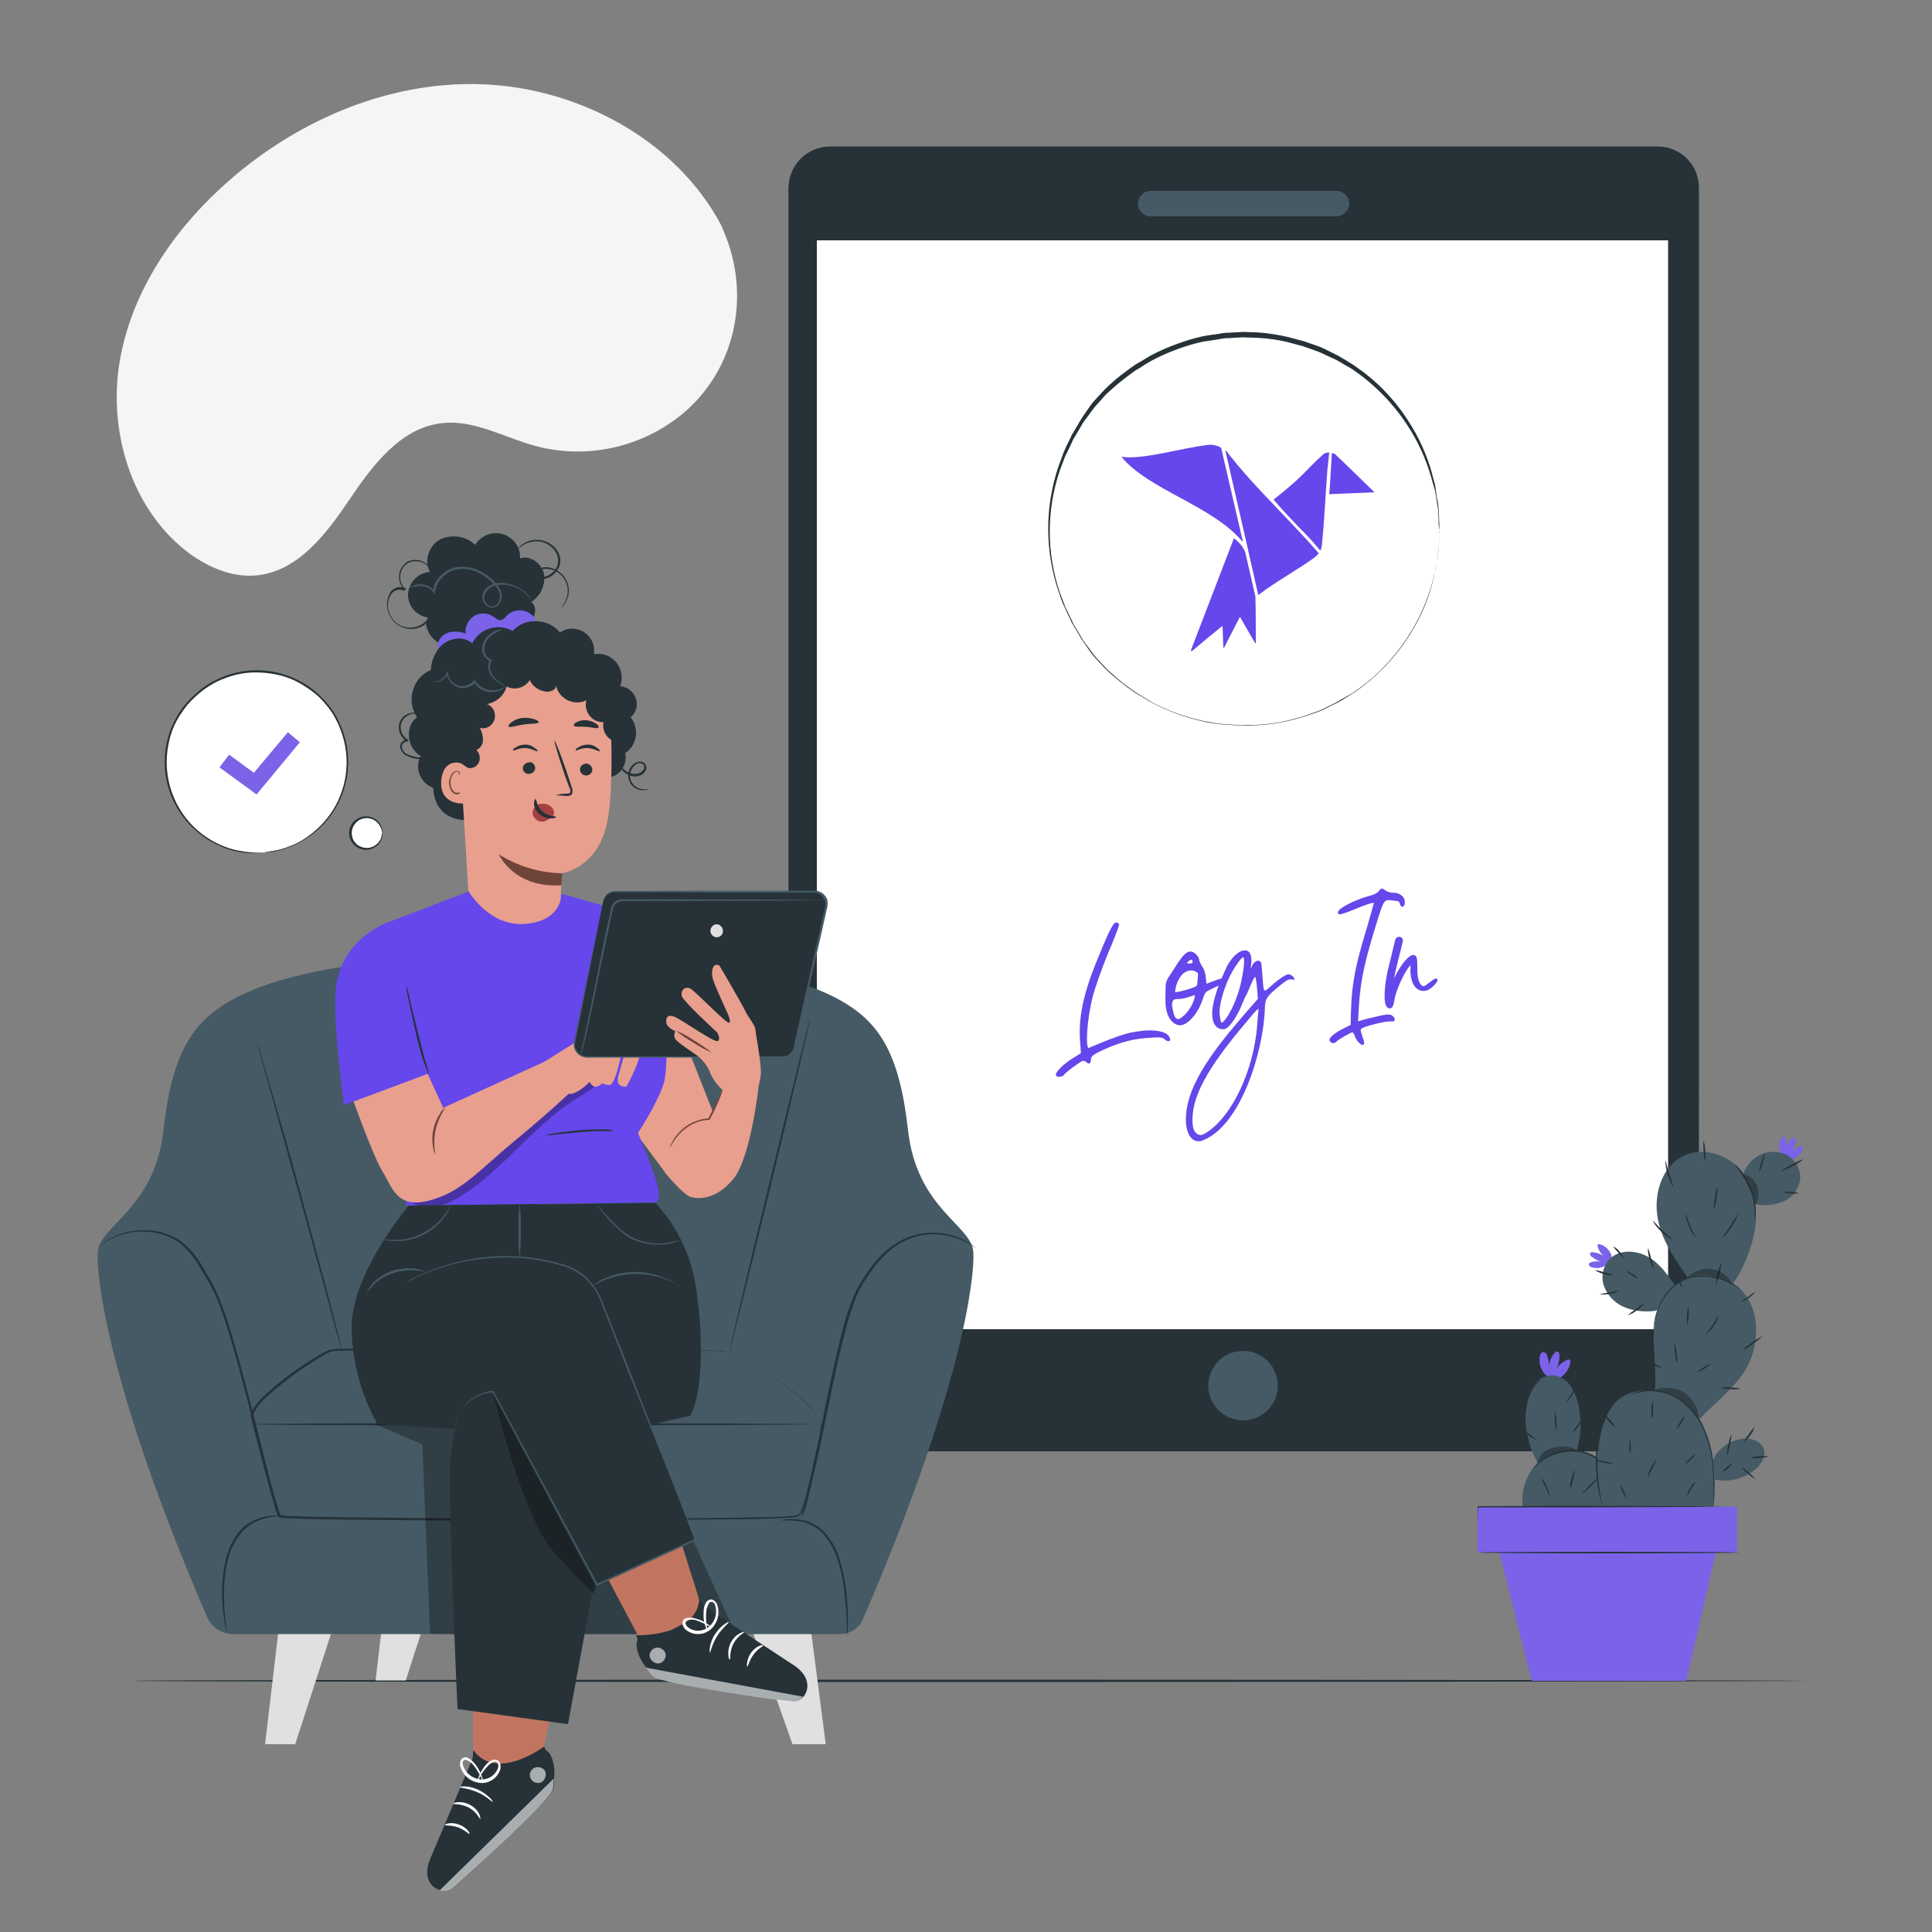 <?xml version="1.0" encoding="utf-8"?>
<!-- Generator: Adobe Illustrator 23.1.0, SVG Export Plug-In . SVG Version: 6.00 Build 0)  -->
<svg version="1.1" id="Layer_1" xmlns="http://www.w3.org/2000/svg" xmlns:xlink="http://www.w3.org/1999/xlink" x="0px" y="0px"
	 viewBox="0 0 500 500" style="enable-background:new 0 0 500 500;" xml:space="preserve">
<rect x="0" y="0" width="500" height="500" fill="#808080" stroke="none"/>
<style type="text/css">
	.st0{fill:#F5F5F5;}
	.st1{fill:#263238;}
	.st2{fill:#455A64;}
	.st3{fill:#FFFFFF;}
	.st4{fill:#7B62E9;}
	.st5{opacity:0.3;}
	.st6{fill:#E0E0E0;}
	.st7{fill:#E89F8E;}
	.st8{fill:#6F4439;}
	.st9{fill:#A34141;}
	.st10{fill:#C17560;}
	.st11{opacity:0.6;}
	.st12{fill:#6547EB;}
	.st13{enable-background:new    ;}
	.st14{fill:none;stroke:#6547EB;stroke-width:0.5;stroke-miterlimit:10;}
</style>
<g id="freepik--background-simple--inject-69">
	<path class="st0" d="M186.7,58.4l0.7,1.7c5.9,14,4,30.1-5.6,41.8c-1.2,1.5-2.6,2.9-4,4.2c-10.7,9.5-25.5,13-39.3,9.3
		c-8-2.2-15.8-6.8-24-5.9c-10.7,1.1-18,10.8-24,19.7s-13.3,18.6-24,19.7c-6.7,0.7-13.4-2.4-18.7-6.6C33.8,131,28.1,111.5,30.9,94
		S44,60.8,57,48.8c18.2-16.9,42.7-27.9,67.7-27S175,36.2,186.7,58.4z"/>
</g>
<g id="freepik--Floor--inject-69">
	<path class="st1" d="M467.5,435c0,0.1-97,0.3-216.5,0.3S34.5,435.2,34.5,435s96.9-0.3,216.6-0.3S467.5,434.9,467.5,435z"/>
</g>
<path class="st1" d="M214.6,38.2h214.1c5.8,0,10.5,4.7,10.5,10.5v316.4c0,5.8-4.7,10.5-10.5,10.5H214.6c-5.8,0-10.5-4.7-10.5-10.5
	V48.7C204.1,42.9,208.8,38.2,214.6,38.2z"/>
<path class="st1" d="M428.8,375.6h0.7c0.3,0,0.6,0,0.9-0.1c0.4-0.1,0.8-0.2,1.2-0.3c2.8-0.8,5.1-2.7,6.4-5.3c0.5-0.9,0.8-1.8,1-2.8
	c0.2-1.1,0.2-2.2,0.2-3.3c0-2.3,0-4.9,0-7.6c0-5.5,0-11.8,0-19c0-28.5,0-69.8-0.1-120.8c0-25.5,0-53.4,0-83.4c0-15,0-30.5,0-46.4
	c0-8,0-16.1,0-24.3V50c0-1,0-2.1-0.2-3.1s-0.5-2-1-2.9c-0.9-1.8-2.4-3.4-4.2-4.4c-0.9-0.5-1.9-0.8-2.9-1s-2.1-0.2-3.1-0.2h-213
	c-4.9,0-9.2,3.5-10.1,8.3c-0.2,1.2-0.2,2.4-0.2,3.6v95.4c0,36.7,0,72.1,0,105.8s0,65.8,0,95.7v16.6c0,0.9,0,1.8,0.1,2.7
	c0.1,0.9,0.4,1.7,0.7,2.6c1.4,3.3,4.5,5.6,8,6.1c0.9,0.1,1.8,0.1,2.6,0.1h47.9l120.8,0.1h32.8h8.5L428.8,375.6l-2.8-0.1h-8.5h-32.8
	l-120.8,0.1H216c-0.9,0-1.8,0-2.7-0.1c-4.7-0.6-8.4-4.3-9.1-9c-0.1-0.9-0.2-1.8-0.1-2.8c0-1.8,0-3.7,0-5.5v-11c0-30,0-62,0-95.7
	s0-69.1,0-105.8c0-18.4,0-37,0-56V50.3c-0.1-1.2,0-2.4,0.2-3.7c1-5.1,5.4-8.7,10.6-8.7h213c1.1,0,2.1,0,3.2,0.2c1,0.2,2.1,0.6,3,1.1
	c1.9,1,3.4,2.6,4.4,4.5c0.5,0.9,0.8,2,1,3s0.2,2.1,0.2,3.2v12.4c0,8.2,0,16.3,0,24.3c0,16,0,31.4,0,46.4c0,30,0,57.9,0,83.4
	c0,51,0,92.2-0.1,120.8c0,7.1,0,13.5,0,19c0,2.7,0,5.3,0,7.6c0,1.1,0,2.2-0.2,3.3c-0.2,1-0.5,1.9-1,2.8c-0.8,1.5-1.9,2.7-3.2,3.7
	c-1,0.7-2.1,1.2-3.2,1.5c-0.4,0.1-0.8,0.2-1.2,0.3c-0.3,0-0.6,0.1-0.9,0.1L428.8,375.6z"/>
<circle class="st2" cx="321.7" cy="358.6" r="9"/>
<path class="st2" d="M345.8,56h-48c-1.8,0-3.3-1.5-3.3-3.3l0,0l0,0c0-1.8,1.5-3.3,3.3-3.3l0,0h48c1.9,0,3.4,1.5,3.4,3.3l0,0l0,0
	C349.1,54.5,347.6,56,345.8,56L345.8,56z"/>
<rect x="211.4" y="62.2" class="st3" width="220.3" height="281.8"/>
<path class="st1" d="M372.5,137.3c0,0,0-0.3-0.1-0.8s-0.1-1.4-0.1-2.4c0-0.5-0.1-1.1-0.1-1.8c0-0.6-0.2-1.4-0.3-2.1
	c-0.1-0.8-0.2-1.6-0.4-2.5c-0.1-0.9-0.4-1.8-0.7-2.7c-1.2-4.7-3.1-9.3-5.6-13.4c-3.3-5.5-7.7-10.4-12.8-14.3l-2.2-1.6
	c-0.8-0.5-1.6-1-2.4-1.4c-0.8-0.5-1.6-1-2.5-1.4l-2.6-1.2l-1.3-0.6l-1.4-0.5l-2.8-1c-1-0.3-2-0.5-3-0.8s-2-0.5-3-0.7
	c-2.1-0.4-4.2-0.6-6.4-0.7c-1.1,0-2.2-0.1-3.3-0.1l-3.3,0.2c-0.6,0-1.1,0-1.7,0.1l-1.7,0.3c-1.1,0.2-2.3,0.3-3.4,0.5
	c-4.6,1-9.1,2.7-13.3,4.9c-1.1,0.6-2.1,1.2-3.1,1.9c-0.5,0.3-1.1,0.6-1.6,1l-1.5,1.1c-2,1.5-3.9,3.1-5.7,4.8
	c-0.8,0.9-1.7,1.9-2.5,2.8l-0.6,0.7l-0.6,0.8l-1.1,1.5l-1.1,1.5l-1,1.7l-1,1.7l-0.5,0.8l-0.4,0.9c-0.6,1.2-1.1,2.4-1.7,3.5l-1.4,3.7
	c-3.5,10.3-3.5,21.4,0,31.7l1.4,3.7c0.6,1.1,1.1,2.4,1.7,3.5l0.4,0.9l0.5,0.8l1,1.7l1,1.7l1.1,1.5l1.1,1.5l0.6,0.8l0.6,0.7l2.6,2.8
	c1.8,1.7,3.7,3.4,5.7,4.8l1.5,1.1c0.5,0.4,1,0.6,1.6,1c1,0.6,2.1,1.3,3.1,1.9c4.2,2.2,8.6,3.8,13.3,4.8c1.1,0.2,2.3,0.4,3.4,0.6
	l1.7,0.2c0.6,0.1,1.1,0.1,1.7,0.1l3.3,0.2c1.1,0,2.2-0.1,3.3-0.1c2.1-0.1,4.3-0.3,6.4-0.7c1-0.2,2-0.4,3-0.7s2-0.5,3-0.8l2.8-1
	l1.4-0.5l1.3-0.6l2.6-1.3c0.9-0.4,1.6-1,2.5-1.4c0.8-0.5,1.6-0.9,2.4-1.4l2.2-1.6c5.2-3.9,9.5-8.8,12.8-14.3
	c2.5-4.2,4.4-8.7,5.6-13.4c0.2-1,0.5-1.9,0.7-2.8c0.1-0.9,0.3-1.7,0.4-2.5s0.2-1.5,0.3-2.1c0.1-0.6,0.1-1.2,0.1-1.8
	c0.1-1,0.1-1.8,0.1-2.4C372.4,137.5,372.5,137.3,372.5,137.3s0,0.3,0,0.8s0,1.4-0.1,2.4c0,0.5,0,1.1-0.1,1.8
	c-0.1,0.6-0.2,1.4-0.3,2.1c-0.1,0.8-0.2,1.6-0.4,2.5c-0.2,0.9-0.4,1.9-0.6,2.8c-1.1,4.8-3,9.3-5.5,13.5c-3.3,5.6-7.7,10.5-12.8,14.4
	l-2.2,1.6c-0.8,0.5-1.6,1-2.4,1.5s-1.6,1-2.5,1.4l-2.6,1.3l-1.3,0.6l-1.4,0.5l-2.9,1c-1,0.3-2,0.5-3,0.8s-2,0.5-3.1,0.7
	c-2.1,0.4-4.3,0.6-6.4,0.7c-1.1,0-2.2,0.2-3.3,0.1l-3.4-0.2c-0.6,0-1.1,0-1.7-0.1l-1.7-0.2c-1.1-0.2-2.3-0.3-3.4-0.6
	c-4.7-1-9.2-2.7-13.4-4.9c-1.1-0.6-2.1-1.3-3.2-1.9c-0.5-0.3-1.1-0.6-1.6-1l-1.5-1.1c-2-1.5-4-3.1-5.8-4.9l-2.6-2.8l-0.6-0.7
	l-0.6-0.8L281,167l-1.1-1.6l-1-1.7l-1-1.7l-0.5-0.8l-0.4-0.9c-0.6-1.1-1.1-2.4-1.7-3.6s-0.9-2.5-1.4-3.8c-3.5-10.4-3.5-21.7,0-32.1
	c0.5-1.3,0.9-2.5,1.4-3.8c0.5-1.2,1.1-2.4,1.7-3.6l0.4-0.9l0.5-0.8l1-1.7l1-1.7l1.1-1.6l1.1-1.6l0.6-0.8l0.6-0.7l2.6-2.8
	c1.8-1.8,3.7-3.4,5.8-4.9l1.5-1.1c0.5-0.4,1.1-0.7,1.6-1c1.1-0.6,2.1-1.3,3.2-1.9c2.1-1.1,4.4-2.1,6.6-2.9s4.5-1.5,6.8-2
	c1.1-0.2,2.3-0.4,3.4-0.5l1.7-0.3c0.6-0.1,1.1-0.1,1.7-0.1l3.4-0.2c1.1,0,2.2,0.1,3.3,0.1c2.2,0.1,4.3,0.4,6.4,0.8
	c1,0.2,2.1,0.4,3.1,0.7c1,0.3,2,0.5,3,0.8l2.9,1l1.4,0.5l1.3,0.6l2.6,1.3c0.9,0.4,1.7,1,2.5,1.4c0.8,0.5,1.6,1,2.4,1.5l2.2,1.6
	c5.2,3.9,9.5,8.8,12.8,14.4c2.5,4.2,4.4,8.8,5.5,13.5c0.3,0.9,0.5,1.8,0.6,2.8c0.1,0.9,0.2,1.7,0.4,2.5s0.2,1.5,0.3,2.1l0.1,1.8
	l0.1,2.4C372.5,137,372.5,137.3,372.5,137.3z"/>
<g id="freepik--Plant--inject-69">
	<path class="st4" d="M400.4,350.8c0.3,0.9,0.5,1.8,0.4,2.7c0.2-1.1,0.6-2.2,1.3-3.1c0.2-0.4,0.6-0.7,1-0.6s0.5,0.6,0.5,1
		c0,1.2-0.2,2.3-0.8,3.3c0.7-0.9,1.7-1.7,2.8-2.2c0.2-0.1,0.4-0.1,0.6,0c0.2,0.2,0.3,0.4,0.2,0.7c-0.3,2-1.7,3.6-3.5,4.4l-0.6,0.1
		c-2.7-0.7-4.3-3.4-3.8-6.1c0.1-0.5,0.4-1.1,0.9-1.1S400.3,350.4,400.4,350.8z"/>
	<path class="st2" d="M413.8,377.6c-1.7-1.1-3.7-1.9-5.7-2.3c1.2-4.1,1.3-8.4,0.2-12.5c-0.4-1.6-1.1-3.2-2.1-4.5s-2.6-2.2-4.3-2.4
		c-1.8,0-3.6,0.8-4.7,2.2l-2.1,4.8c-0.1,0.7-0.2,1.4-0.3,2.1c-0.2,4.7,0.8,9.4,3.1,13.5c-2.2,2.4-4.5,6.5-3.8,11.4H419
		C419.4,385.3,417.6,380.3,413.8,377.6z"/>
	<path class="st1" d="M396.8,380.1c0-0.1,0.1-0.2,0.2-0.3c0.2-0.3,0.4-0.5,0.6-0.7c0.8-0.8,1.7-1.6,2.8-2.1c1.5-0.8,3.2-1.4,4.9-1.6
		c4.3-0.6,8.6,1.3,11.2,4.8c1,1.4,1.8,3,2.2,4.6c0.3,1.1,0.4,2.3,0.4,3.5c0,0.3-0.1,0.6-0.1,0.9c0,0.1,0,0.2-0.1,0.3
		c0.1-1.6-0.1-3.1-0.5-4.6c-0.5-1.6-1.2-3.2-2.3-4.5c-2.5-3.4-6.6-5.2-10.8-4.7c-1.7,0.2-3.3,0.7-4.8,1.5
		C399.1,378,397.9,379,396.8,380.1z"/>
	<path class="st1" d="M394.7,366.8c-0.1-0.5-0.1-1.1,0-1.6c0-1.3,0.3-2.7,0.7-3.9c0.4-1.3,1.1-2.5,2.1-3.4c0.4-0.4,0.9-0.7,1.4-0.9
		c0,0-0.5,0.4-1.2,1.1c-0.9,0.9-1.6,2.1-2,3.3c-0.4,1.2-0.6,2.5-0.8,3.8C394.9,365.7,394.8,366.2,394.7,366.8z"/>
	<path class="st1" d="M409.1,386.8c1.5-1.6,3.1-3.2,4.7-4.7C412.6,383.9,411,385.5,409.1,386.8z"/>
	<path class="st1" d="M406.3,385.3c0-0.8,0.1-1.7,0.4-2.5c0.1-0.8,0.4-1.6,0.8-2.4c0,0.8-0.1,1.7-0.4,2.5
		C407,383.7,406.7,384.5,406.3,385.3z"/>
	<path class="st1" d="M398.9,382.5c0.6,0.6,1.1,1.4,1.4,2.3c0.4,0.8,0.7,1.7,0.8,2.5c-0.4-0.8-0.8-1.6-1.1-2.4
		C399.6,384.2,399.2,383.4,398.9,382.5z"/>
	<path class="st1" d="M406.9,370.9c1-1.8,2.2-3.4,3.7-4.9c-0.5,0.9-1,1.8-1.7,2.5C408.3,369.5,407.7,370.2,406.9,370.9z"/>
	<path class="st1" d="M405.2,363.1c1.2-2.1,2.5-4.1,4.1-6c-0.5,1.1-1.2,2.1-1.9,3.1C406.7,361.3,406,362.3,405.2,363.1z"/>
	<path class="st1" d="M402.4,365.2c0.2,0.9,0.4,1.7,0.4,2.6c0.1,0.9,0.1,1.8,0,2.7C402.4,368.7,402.3,367,402.4,365.2L402.4,365.2z"
		/>
	<path class="st1" d="M391.2,368.7c1.2,0.5,2.4,1.1,3.5,1.8c1.2,0.6,2.2,1.4,3.2,2.3c-1.2-0.6-2.3-1.3-3.4-2
		C393.4,370.2,392.2,369.5,391.2,368.7z"/>
	<g class="st5">
		<path d="M400.1,375.4c1.2-0.6,2.6-1,4-1c1.5-0.1,3.1,0.1,4,1.1l0,0c-3.7-0.2-7.3,0.9-10.2,3.2
			C398.1,377.4,398.9,376.1,400.1,375.4z"/>
	</g>
	<path class="st4" d="M412,326.6c0.7-0.2,1.5-0.2,2.2-0.1c-0.8-0.3-1.6-0.7-2.3-1.3c-0.3-0.2-0.5-0.5-0.4-0.8s0.5-0.4,0.9-0.3
		c0.9,0.1,1.8,0.4,2.5,0.9c-0.7-0.7-1.2-1.5-1.4-2.4c-0.1-0.1-0.1-0.3,0-0.5c0.1-0.1,0.4-0.1,0.5-0.1c1.5,0.4,2.7,1.6,3.1,3.1v0.5
		c-0.8,2-3,3-5.1,2.4c-0.4-0.1-0.8-0.4-0.8-0.8S411.6,326.7,412,326.6z"/>
	<path class="st4" d="M462.1,294.8c0.1,0.7,0.1,1.5-0.1,2.2c0.3-0.8,0.8-1.6,1.5-2.2c0.2-0.2,0.6-0.5,0.9-0.3s0.3,0.6,0.3,0.9
		c-0.2,0.9-0.5,1.7-1.1,2.5c0.7-0.6,1.6-1,2.5-1.2c0.2-0.1,0.3,0,0.5,0.1c0.1,0.2,0.1,0.4,0,0.5c-0.5,1.5-1.8,2.6-3.4,2.9h-0.5
		c-0.9-0.5-1.6-1.3-2-2.3s-0.3-2,0.1-3c0.1-0.4,0.5-0.8,0.8-0.7S462.1,294.4,462.1,294.8z"/>
	<path class="st2" d="M427.2,359.8c0.4,0,0.7,0.1,1.1,0.1c0.6-7.1-1.5-14.3,0.7-21.1l-0.3,0.4c-2.6,0.4-5.3,0.2-7.8-0.7
		c-2.5-0.9-4.6-2.8-5.6-5.2c-1.1-2.5-0.6-5.4,1.2-7.4c2.5-2.6,6.8-2.4,9.9-0.7s5.1,4.6,7,7.4c1-0.8,2.2-1.5,3.4-2
		c-3.4-4.7-6.8-9.7-7.8-15.4c-1.1-6.2,1.1-13.6,7-16.2c4.9-2.2,11.1-0.2,14.6,3.9c0.3,0.3,0.5,0.7,0.7,1l-0.1-0.3
		c0.9-2.2,2.5-4,4.7-4.9s4.7-0.8,6.7,0.3c2.1,1.2,3.3,3.4,3.3,5.8c-0.2,2.7-1.8,5-4.3,6.1c-2.3,1-4.9,1.3-7.4,0.7
		c0.3,2.2,0.3,4.4,0,6.6c-0.9,4.9-2.8,9.7-5.6,13.9c0.7,0.5,1.4,1,2,1.7c4.5,4.7,4.8,12.2,2.4,18.2s-8.7,10.5-13.1,15.2l0,0
		c1.8,3.3,2.9,6.9,3.4,10.6c1.6-3.3,4.9-5.4,8.5-5.5c1.9,0,4.1,0.9,4.7,2.7c0.5,1.6-0.4,3.4-1.5,4.6c-2.9,2.9-7.2,4.2-11.3,3.3v-1.2
		c0.2,2.7,0.1,5.4-0.2,8.1H415C415,389.9,407.4,359.1,427.2,359.8z"/>
	<rect x="382.4" y="389.9" class="st4" width="67.1" height="11.9"/>
	<polygon class="st4" points="444.6,399.5 436.4,435 396.4,435 387.5,399.5 	"/>
	<path class="st1" d="M382.5,401.8c0,0.1,15.1,0.2,33.8,0.2s33.8-0.1,33.8-0.2s-15.1-0.2-33.8-0.2S382.5,401.7,382.5,401.8z"/>
	<path class="st1" d="M421.9,361c0.1-0.1,0.3-0.2,0.4-0.2c0.4-0.2,0.8-0.4,1.2-0.5c1.5-0.5,3.1-0.7,4.7-0.5c2.3,0.2,4.6,1,6.6,2.3
		c2.4,1.6,4.3,3.8,5.6,6.4c1.3,2.5,2.3,5.3,2.7,8.1c0.3,2.3,0.5,4.7,0.5,7c0,2-0.1,3.6-0.1,4.7c0,0.5,0,0.9-0.1,1.3
		c0,0.1,0,0.3,0,0.4c0-0.1,0-0.3,0-0.4c0-0.3,0-0.8,0-1.3v-4.7c0-2.3-0.2-4.6-0.5-6.9c-0.5-2.8-1.4-5.5-2.7-8
		c-1.3-2.5-3.2-4.7-5.5-6.3c-1.9-1.3-4.1-2.1-6.4-2.3c-1.5-0.2-3.1,0-4.6,0.4C422.5,360.7,422,361,421.9,361z"/>
	<path class="st1" d="M427.9,345.9c0-0.1,0-0.2,0-0.3c0-0.2,0-0.5,0-1c0-3,0.9-5.9,2.4-8.5c0.5-0.9,1.2-1.8,1.9-2.5
		c0.8-0.8,1.7-1.5,2.7-2.1s2.1-1,3.2-1.2c1-0.2,2.1-0.3,3.1-0.2c1.8,0.1,3.5,0.5,5.2,1.2c1.1,0.5,2.2,1,3.1,1.7
		c0.4,0.2,0.6,0.4,0.8,0.6s0.3,0.2,0.3,0.2c-0.4-0.2-0.8-0.4-1.1-0.7c-1-0.6-2.1-1.2-3.2-1.6c-1.6-0.7-3.3-1-5.1-1.1
		c-1,0-2.1,0-3.1,0.2c-1.1,0.2-2.1,0.6-3.1,1.2c-1,0.5-1.8,1.2-2.6,2c-0.7,0.7-1.3,1.6-1.9,2.4c-0.9,1.5-1.6,3.1-2,4.8
		c-0.3,1.1-0.5,2.3-0.5,3.5C428,345.5,428,345.9,427.9,345.9z"/>
	<path class="st1" d="M454.3,315.9c-0.1-0.8-0.2-1.5-0.2-2.3c0-0.7-0.1-1.5-0.3-2.5c-0.1-1-0.4-2-0.8-2.9c-0.7-1.7-1.6-3.3-2.6-4.8
		c-0.8-1.2-1.4-1.8-1.3-1.9s0.2,0.1,0.5,0.4c0.4,0.4,0.7,0.8,1.1,1.3c1.1,1.5,2,3.1,2.7,4.8c0.4,1,0.7,2,0.8,3
		c0.1,0.8,0.2,1.7,0.2,2.5C454.4,314.4,454.4,315.1,454.3,315.9z"/>
	<path class="st1" d="M450.7,379.7c1.4,0.9,2.6,1.9,3.6,3.1c-0.7-0.4-1.4-0.9-1.9-1.4C451.7,380.9,451.1,380.4,450.7,379.7z"/>
	<path class="st1" d="M453,377.3c0.8-0.3,1.6-0.4,2.4-0.4c0.8-0.1,1.6-0.1,2.4,0C456.3,377.3,454.6,377.5,453,377.3L453,377.3z"/>
	<path class="st1" d="M451.2,373.1c0.4-0.7,0.9-1.3,1.4-1.9c0.4-0.7,0.9-1.3,1.4-1.9c-0.2,0.8-0.5,1.5-1,2.1
		C452.5,372.2,451.9,372.7,451.2,373.1z"/>
	<path class="st1" d="M448.1,371.2c0,0.9-0.2,1.9-0.4,2.8c-0.2,0.9-0.4,1.8-0.8,2.7c0-0.9,0.2-1.9,0.4-2.8
		C447.4,373,447.7,372.1,448.1,371.2z"/>
	<path class="st1" d="M445.9,380.8c-0.1-0.1,0.4-0.6,1-1.1s1.2-1,1.3-0.9s-0.4,0.6-1,1.2S446,380.9,445.9,380.8z"/>
	<path class="st1" d="M436.1,379c0.3-0.6,0.7-1.1,1.2-1.5c0.8-0.8,1.4-1.4,1.5-1.3c-0.3,0.6-0.7,1.1-1.2,1.5
		C436.8,378.5,436.1,379,436.1,379z"/>
	<path class="st1" d="M433.9,369.9c0.2-0.7,0.5-1.3,0.9-1.8c0.3-0.6,0.7-1.2,1.2-1.7c-0.2,0.7-0.5,1.3-0.9,1.9
		C434.8,368.8,434.4,369.4,433.9,369.9z"/>
	<path class="st1" d="M427.6,362.4c0.2,0.8,0.3,1.6,0.2,2.4c0.1,0.8,0,1.6-0.2,2.4c-0.2-0.8-0.3-1.6-0.2-2.4
		C427.4,364,427.5,363.2,427.6,362.4z"/>
	<path class="st1" d="M414.5,365c0.7,0.7,1.3,1.4,1.9,2.2c0.7,0.7,1.3,1.5,1.8,2.3c-0.8-0.5-1.5-1.2-2.1-2
		C415.4,366.7,414.8,365.9,414.5,365z"/>
	<path class="st1" d="M412.8,377.9c0.8,0,1.6,0,2.4,0.3c0.8,0.1,1.6,0.3,2.3,0.6c-0.8,0-1.6,0-2.4-0.3
		C414.3,378.4,413.5,378.2,412.8,377.9z"/>
	<path class="st1" d="M426.4,382.4c0.1-0.9,0.4-1.8,0.9-2.6c0.4-0.9,0.9-1.6,1.5-2.3C428.1,379.2,427.3,380.8,426.4,382.4z"/>
	<path class="st1" d="M421.9,376.2c-0.2-0.6-0.3-1.3-0.2-1.9c-0.1-0.6,0-1.3,0.1-1.9c0.2,0.6,0.3,1.3,0.2,1.9
		C422.1,374.9,422.1,375.6,421.9,376.2z"/>
	<path class="st1" d="M436.6,387.1c0.1-0.7,0.4-1.4,0.8-2c0.3-0.7,0.8-1.2,1.4-1.6c-0.3,0.6-0.7,1.3-1.1,1.8
		C437.4,386,437,386.6,436.6,387.1z"/>
	<path class="st1" d="M421,388c-0.4-0.6-0.8-1.2-1-1.8c-0.3-0.6-0.6-1.3-0.7-2C420.1,385.4,420.7,386.7,421,388L421,388z"/>
	<path class="st1" d="M445.3,359.2c0.9-0.2,1.7-0.2,2.6-0.1c0.9,0,1.7,0.1,2.6,0.3c-0.9,0.2-1.7,0.2-2.6,0.1
		C447,359.5,446.1,359.4,445.3,359.2z"/>
	<path class="st1" d="M450.9,349.5c0.7-0.8,1.6-1.4,2.5-2c0.8-0.7,1.8-1.2,2.7-1.7c-0.7,0.8-1.6,1.4-2.5,2
		C452.8,348.5,451.9,349,450.9,349.5z"/>
	<path class="st1" d="M450.3,337c0.6-0.5,1.3-0.9,2-1.3c0.6-0.5,1.3-1,2-1.4C453.3,335.6,451.9,336.5,450.3,337L450.3,337z"/>
	<path class="st1" d="M444,332.6c0.2-2.1,0.7-4.1,1.5-6c-0.1,1-0.2,2-0.5,3C444.7,330.7,444.4,331.7,444,332.6z"/>
	<path class="st1" d="M433.4,329.5c0.5,0.5,0.9,1.1,1.2,1.8c0.4,0.6,0.7,1.3,0.9,2c-0.5-0.5-0.9-1.1-1.2-1.8
		C433.9,330.9,433.6,330.2,433.4,329.5z"/>
	<path class="st1" d="M424.3,350.5c0.1-0.1,1.3,0.9,2.9,1.8s3,1.7,2.9,1.8c-1.1-0.3-2.2-0.8-3.1-1.4
		C425.9,352.1,425,351.4,424.3,350.5z"/>
	<path class="st1" d="M439.1,355.2c1.1-1,2.4-1.8,3.8-2.4C441.8,353.9,440.5,354.7,439.1,355.2z"/>
	<path class="st1" d="M441.5,345.2c-0.1-0.1,0.9-1,1.8-2.4s1.4-2.6,1.5-2.6c-0.2,1-0.6,2-1.2,2.8
		C443.1,343.9,442.4,344.6,441.5,345.2z"/>
	<path class="st1" d="M436.7,342.9c-0.2-0.8-0.2-1.6-0.1-2.4c0-0.8,0.1-1.6,0.3-2.4c0.2,0.8,0.2,1.6,0.1,2.4
		C437,341.3,436.9,342.1,436.7,342.9z"/>
	<path class="st1" d="M434,352.8c-0.3-0.8-0.4-1.6-0.5-2.5c-0.2-0.8-0.2-1.7-0.1-2.5c0.3,0.8,0.4,1.6,0.5,2.5
		C434.1,351.2,434.1,352,434,352.8z"/>
	<path class="st1" d="M426.5,322.9c0.3,0.9,0.6,1.8,0.8,2.8c0.3,0.9,0.6,1.8,0.8,2.8c-0.6-0.8-1-1.7-1.2-2.7
		C426.6,324.9,426.4,323.9,426.5,322.9z"/>
	<path class="st1" d="M421.2,340.4c0.7-0.6,1.4-1.1,2.2-1.6c0.7-0.6,1.4-1.1,2.2-1.6c-0.5,0.8-1.2,1.4-2,1.9
		C422.9,339.7,422.1,340.1,421.2,340.4z"/>
	<path class="st1" d="M414,335c0.9-0.3,1.8-0.4,2.6-0.5c0.9-0.2,1.8-0.4,2.7-0.5C417.7,334.8,415.8,335.1,414,335L414,335z"/>
	<path class="st1" d="M421,329c0-0.1,0.7,0.2,1.5,0.7s1.4,1,1.3,1.1c-0.6-0.1-1.1-0.4-1.5-0.8C421.5,329.6,420.9,329.1,421,329z"/>
	<path class="st1" d="M417.5,322.6c0.7,0.3,1.3,0.8,1.7,1.4c0.5,0.5,0.9,1.2,1.2,1.9c-0.5-0.5-1-1.1-1.5-1.6
		C418.4,323.7,417.9,323.2,417.5,322.6z"/>
	<path class="st1" d="M412.8,328.7c0.8,0.1,1.6,0.3,2.4,0.6c0.8,0.2,1.6,0.4,2.4,0.7c-0.9,0.1-1.7,0-2.5-0.3
		C414.3,329.5,413.5,329.2,412.8,328.7z"/>
	<path class="st1" d="M445.7,320.5c-0.1-0.1,1-1.5,2.1-3.3c0.7-1.1,1.4-2.2,2.2-3.2c-0.5,1.2-1.1,2.4-1.9,3.5
		C447.5,318.5,446.7,319.6,445.7,320.5z"/>
	<path class="st1" d="M443.6,312.9c-0.1-0.9,0-1.9,0.2-2.8c0.1-0.9,0.2-1.9,0.6-2.8c0.1,0.9,0,1.9-0.2,2.8
		C444.1,311.1,443.9,312,443.6,312.9z"/>
	<path class="st1" d="M436.3,314.1c0.1,0,0.4,1.4,1.1,3.1s1.6,2.9,1.5,3c-0.8-0.8-1.4-1.7-1.8-2.8
		C436.6,316.3,436.3,315.2,436.3,314.1z"/>
	<path class="st1" d="M427.7,315.9c0.1-0.1,1.1,1.2,2.6,2.6s2.8,2.4,2.7,2.5c-1.1-0.6-2.1-1.3-3-2.2
		C429.1,318,428.3,317,427.7,315.9z"/>
	<path class="st1" d="M431,300.3c0.1,0,0.4,1.6,1,3.5s1.2,3.4,1.1,3.5c-0.7-1-1.2-2.2-1.5-3.3C431.2,302.7,431,301.5,431,300.3z"/>
	<path class="st1" d="M440.9,295.1c0.2,0.9,0.4,1.8,0.4,2.8c0.1,0.9,0.1,1.9,0,2.8c-0.2-0.9-0.4-1.8-0.4-2.8
		C440.8,297,440.8,296.1,440.9,295.1z"/>
	<path class="st1" d="M461.4,308.4c0.7,0,1.4,0,2.1,0.1c0.7,0,1.4,0.1,2.1,0.2c-0.7,0.2-1.4,0.3-2.2,0.2
		C462.7,308.9,462,308.7,461.4,308.4z"/>
	<path class="st1" d="M460.8,303.2c0.9-0.7,1.9-1.3,2.9-1.8c1-0.6,2-1.1,3.1-1.4c-0.9,0.7-1.9,1.3-2.9,1.8
		C462.9,302.4,461.8,302.8,460.8,303.2z"/>
	<path class="st1" d="M455.2,303.4c0.3-1.8,0.8-3.5,1.6-5.1c-0.1,0.9-0.3,1.8-0.6,2.6C456,301.7,455.7,302.6,455.2,303.4z"/>
	<g class="st5">
		<path d="M439.7,367.3c-0.1-2.8-1.5-5.3-3.8-6.9c-2.2-1.5-6.3-1.6-7.8-0.5c2.5,0.1,4.9,0.9,6.9,2.4
			C436.9,363.6,438.5,365.3,439.7,367.3"/>
	</g>
	<g class="st5">
		<path d="M448.5,332.6c-1-2.2-3-3.7-5.4-4.2c-2.3-0.4-5.5,0.9-6.4,2.3c2-0.8,4.2-1,6.3-0.5C444.9,330.7,446.8,331.5,448.5,332.6"/>
	</g>
	<g class="st5">
		<path d="M454.3,312c0.9-1.6,1-3.5,0.4-5.2c-0.7-1.6-2.1-2.7-3.7-3C452.8,306.4,454.2,309,454.3,312"/>
	</g>
	<path class="st1" d="M418.5,362.6c0,0-0.3,0.3-0.8,0.8c-0.6,0.8-1.2,1.7-1.7,2.6c-1.4,3.1-2.2,6.4-2.5,9.7c-0.2,3.4,0,6.7,0.5,10.1
		c0.2,1.3,0.4,2.3,0.5,3c0.1,0.4,0.1,0.7,0.2,1.1c-0.1-0.3-0.3-0.7-0.3-1.1c-0.2-0.7-0.4-1.7-0.7-3c-0.6-3.3-0.8-6.8-0.6-10.2
		c0.2-3.4,1.1-6.8,2.6-9.8c0.5-0.9,1.1-1.7,1.9-2.5C417.8,363.1,418.1,362.8,418.5,362.6z"/>
	<path class="st1" d="M449.6,389.9h-0.2h-0.6h-2.3L438,390l-28,0.1h-27.6l0.1-0.1c0,3.7,0,6.6,0,8.7c0,1,0,1.8,0,2.4
		c0,0.3,0,0.5,0,0.6s0,0.2,0,0.2s0-0.1,0-0.2V401c0-0.6,0-1.4,0-2.4c0-2.1,0-5.1-0.1-8.7v-0.1h0.1l27.6-0.1l28,0.1l8.5,0.1h2.3h0.6
		C449.5,389.8,449.6,389.9,449.6,389.9z"/>
</g>
<g id="freepik--speech-bubble--inject-69">
	<path class="st3" d="M98.9,215.6c0,2.3-1.8,4.1-4.1,4.1c-2.3,0-4.1-1.8-4.1-4.1s1.8-4.1,4.1-4.1l0,0
		C97,211.5,98.9,213.3,98.9,215.6L98.9,215.6z"/>
	<path class="st1" d="M98.9,215.6c0,0,0-0.4-0.2-1c-0.3-0.9-0.8-1.6-1.5-2.1c-1.7-1.3-4.2-0.9-5.4,0.8c-1.3,1.7-0.9,4.2,0.8,5.4
		c1.4,1,3.3,1,4.6,0c0.7-0.5,1.3-1.3,1.5-2.1C98.8,216,98.8,215.6,98.9,215.6c0.1,0.3,0.1,0.6,0,1c-0.2,1-0.7,1.8-1.5,2.4
		c-1.2,0.9-2.7,1.2-4.1,0.7c-2.3-0.8-3.5-3.3-2.7-5.5c0.4-1.3,1.4-2.2,2.7-2.7c1.4-0.5,2.9-0.2,4.1,0.7c0.8,0.6,1.3,1.4,1.5,2.4
		C99,214.9,99,215.3,98.9,215.6z"/>
	<path class="st3" d="M68.5,220.6C81.4,219.4,91,208,89.8,195s-12.6-22.5-25.6-21.3c-12.9,1.2-22.5,12.6-21.3,25.6l0,0
		C44.1,212.2,55.5,221.8,68.5,220.6C68.4,220.6,68.4,220.6,68.5,220.6z"/>
	<path class="st1" d="M68.5,220.6c-0.1,0-0.3,0-0.4,0.1l-1.1,0.1h-0.8c-0.3,0-0.6,0-1,0c-0.8,0-1.7-0.1-2.5-0.2
		c-2.3-0.3-4.5-1-6.5-2c-10.3-4.9-15.7-16.4-12.8-27.4c0.3-1.1,0.6-2.2,1.1-3.2c1.4-3.3,3.5-6.2,6.2-8.5c1.8-1.7,3.9-3,6.2-4
		c4.7-2.1,10-2.6,15-1.4c2.4,0.6,4.7,1.5,6.8,2.8c2.1,1.2,3.9,2.8,5.5,4.6c0.8,0.9,1.5,1.8,2.1,2.7c0.6,1,1.2,2,1.6,3
		c1.8,3.9,2.5,8.1,2.1,12.3c-0.7,6.8-4.2,12.9-9.8,16.9c-1.9,1.3-3.9,2.4-6.1,3.1c-0.8,0.3-1.6,0.5-2.4,0.7c-0.3,0.1-0.7,0.2-1,0.2
		l-0.8,0.1l-1.1,0.1L68.5,220.6l0.4-0.1l1.1-0.2l0.8-0.1c0.3-0.1,0.6-0.1,1-0.2c0.8-0.2,1.6-0.4,2.4-0.7c2.1-0.7,4.2-1.8,6-3.2
		c2.4-1.8,4.4-4,6-6.5c1.9-3.1,3.1-6.6,3.4-10.2c0.4-4.2-0.4-8.3-2.1-12.1c-0.5-1-1-2-1.6-2.9s-1.3-1.8-2.1-2.7
		c-0.8-0.9-1.6-1.7-2.5-2.4s-1.9-1.4-2.9-2c-2.1-1.3-4.3-2.2-6.7-2.7c-2.4-0.5-4.9-0.7-7.4-0.5S59.4,175,57,176
		c-2.2,1-4.2,2.3-6,3.9c-0.9,0.8-1.7,1.6-2.5,2.5c-0.7,0.9-1.4,1.9-2,2.8c-1.2,1.9-2.1,4-2.6,6.1c-2,7.7,0,15.8,5.3,21.7
		c2,2.2,4.4,4,7.1,5.3c2,1,4.2,1.7,6.4,2c0.8,0.2,1.6,0.2,2.5,0.3c0.3,0,0.7,0.1,1,0.1H67h1.1L68.5,220.6z"/>
	<polygon class="st4" points="66.4,205.6 56.8,198.6 59.3,195.3 65.7,200 74.5,189.5 77.6,192.1 	"/>
</g>
<polygon class="st6" points="73.7,408.2 68.6,451.4 76.4,451.4 90.4,408.2 "/>
<polygon class="st6" points="102.3,391.6 97.2,434.9 105,434.9 119,391.6 "/>
<polygon class="st6" points="208.1,408.2 213.7,451.4 205.1,451.4 189.8,408.2 "/>
<polygon class="st6" points="181.5,392.7 187.1,435.9 178.6,435.9 163.3,392.7 "/>
<path class="st2" d="M97.1,249.2c0,0-21.4,1.5-35.8,8.9c-11.3,5.8-16.7,13.9-19,34.4s-16.6,24.6-17,31.6c-0.4,6.8,3.1,36,28.3,94.4
	c1.2,2.7,3.8,4.4,6.7,4.4h87.2V247.8L97.1,249.2z"/>
<path class="st2" d="M180.2,249.2c0,0,21.4,1.5,35.8,8.9c11.3,5.8,16.7,13.9,19,34.4s16.6,24.6,16.9,31.6c0.4,6.9-3.2,36.2-28.6,95
	c-1,2.3-3.3,3.8-5.8,3.8h-87.9V247.8L180.2,249.2z"/>
<path class="st1" d="M201.8,393.5c0.5-0.1,1-0.2,1.6-0.3c1.4-0.1,2.9-0.1,4.3,0.2c2.1,0.4,4.1,1.5,5.6,3.1c1.8,1.9,3.1,4.2,3.9,6.8
	c0.8,2.5,1.4,5,1.7,7.6c0.3,2.4,0.4,4.5,0.5,6.3s0,3.3,0,4.3c0,0.5,0,1-0.1,1.6c-0.1-0.5-0.1-1-0.1-1.6c0-1-0.1-2.5-0.2-4.3
	s-0.3-3.9-0.6-6.3c-0.3-2.6-0.9-5.1-1.7-7.5s-2.1-4.7-3.8-6.6c-1.4-1.5-3.3-2.5-5.3-3C205.6,393.5,203.7,393.4,201.8,393.5z"/>
<path class="st1" d="M210.5,368.6c0,0.1-32.4,0.3-72.3,0.3s-72.3-0.1-72.3-0.3s32.4-0.3,72.3-0.3S210.5,368.5,210.5,368.6z"/>
<path class="st1" d="M72.3,392.3c-0.5,0.1-1,0.2-1.5,0.2s-1.1,0.2-1.7,0.3c-0.3,0.1-0.7,0.2-1,0.3c-0.4,0.1-0.8,0.2-1.2,0.4
	c-1.8,0.7-3.5,2-4.7,3.5c-1.5,1.9-2.6,4.2-3.2,6.5c-0.6,2.4-0.9,4.8-1,7.3c-0.1,2,0,4,0.1,6c0.1,1.7,0.3,3.1,0.4,4.1
	c0.1,0.5,0.1,1,0.2,1.5c-0.2-0.5-0.3-1-0.4-1.5c-0.2-1-0.4-2.3-0.6-4.1c-0.2-2-0.3-4-0.2-6.1c0.1-2.5,0.4-5,1-7.4s1.7-4.7,3.2-6.7
	c1.3-1.6,3-2.8,5-3.5c0.4-0.2,0.8-0.3,1.2-0.4c0.4-0.1,0.7-0.2,1.1-0.3c0.7-0.1,1.3-0.2,1.8-0.2C71.3,392.2,71.8,392.2,72.3,392.3z"
	/>
<path class="st1" d="M72.3,392.3c0-0.1-0.1-0.1-0.1-0.2c-0.1-0.2-0.2-0.4-0.3-0.7c-0.2-0.6-0.6-1.5-0.9-2.7
	c-0.8-2.4-1.7-5.9-2.8-10.2s-2.4-9.5-3.9-15.1s-3.1-12-5.1-18.5c-1-3.2-2-6.4-3.3-9.3c-0.3-0.7-0.6-1.4-1-2.1
	c-0.3-0.7-0.7-1.4-1.1-2c-0.8-1.3-1.5-2.6-2.3-3.9c-1.4-2.4-3.2-4.5-5.4-6.2c-2-1.3-4.3-2.2-6.7-2.5c-3.5-0.5-7,0-10.2,1.5
	c-1.2,0.6-2.3,1.2-3.3,2c0,0,0.1-0.1,0.2-0.2l0.6-0.5c0.8-0.6,1.6-1.1,2.5-1.5c3.2-1.6,6.8-2.1,10.4-1.7c2.5,0.3,4.8,1.2,6.9,2.5
	c2.3,1.7,4.2,3.8,5.6,6.3c0.8,1.3,1.5,2.6,2.3,3.9c0.4,0.7,0.8,1.3,1.1,2.1c0.4,0.7,0.7,1.4,1,2.2c1.3,3.1,2.4,6.2,3.3,9.4
	c2,6.5,3.6,12.8,5.1,18.5s2.7,10.8,3.8,15.1s2,7.8,2.7,10.2c0.3,1.2,0.6,2.1,0.8,2.8l0.2,0.7C72.2,392.1,72.2,392.2,72.3,392.3z"/>
<path class="st1" d="M185.7,349.6c0,0-0.3,0-0.9,0h-2.6h-10.1h-37.2h-25.7L95,349.5c-2.5,0-4.9,0-7.5,0.1c-0.6,0-1.2,0.1-1.8,0.2
	c-0.6,0.2-1.2,0.5-1.7,0.8c-1.1,0.6-2.2,1.3-3.3,2c-2.2,1.4-4.3,2.9-6.4,4.5s-4.2,3.3-6.1,5.2c-1,0.9-1.8,2-2.4,3.2
	c-0.1,0.3-0.2,0.6-0.2,0.9s0.1,0.6,0.2,1l0.5,2c0.7,2.7,1.4,5.4,2.1,8.1s1.5,5.5,2.2,8.2c0.4,1.4,0.8,2.8,1.2,4.1
	c0.2,0.7,0.4,1.4,0.7,2c0,0.1,0.1,0.1,0.1,0.2s0,0.1,0,0.1l0,0c0,0,0.3,0,0.5,0.1c0.3,0,0.7,0.1,1.1,0.1c5.8,0.3,11.7,0.3,17.7,0.4
	c23.9,0.3,46.8,0.3,67.5,0.3c10.4,0,20.2-0.1,29.4-0.2c4.6-0.1,9.1-0.1,13.3-0.3c1.1,0,2.1-0.1,3.2-0.2l0.8-0.1c0.1,0,0.2,0,0.4-0.1
	c0.1,0,0.2-0.1,0.2-0.1c0.3-0.4,0.5-0.8,0.7-1.3c0.7-1.9,1.3-3.8,1.7-5.7c1-3.8,1.7-7.5,2.5-10.9c0.2-0.9,0.4-1.7,0.5-2.6
	c0.2-0.8,0.3-1.6,0.4-2.5c-0.3-1.6-1.1-3-2.2-4.1c-1.9-2.1-4.1-4.1-6.4-5.8c-2.1-1.6-4.1-3.1-5.8-4.4c-1.5-1.2-3.1-2.3-4.8-3.3
	c-1.3-0.6-2.6-1.1-4-1.4c-0.9-0.2-1.7-0.3-2.6-0.4H186L185.7,349.6c0,0.1,0.3,0.1,0.9,0.1c0.9,0,1.8,0.1,2.6,0.3
	c1.4,0.3,2.7,0.8,4,1.4c1.7,0.9,3.3,2,4.8,3.3c1.8,1.3,3.8,2.7,5.9,4.3c2.3,1.7,4.5,3.7,6.4,5.8c1.1,1.2,1.9,2.7,2.3,4.3
	c0,0.9-0.1,1.7-0.3,2.5c-0.2,0.9-0.4,1.7-0.5,2.6c-0.7,3.5-1.5,7.1-2.4,10.9c-0.5,2-1.1,3.9-1.8,5.8c-0.2,0.5-0.5,1-0.8,1.4
	c-0.1,0.1-0.3,0.2-0.4,0.2c-0.1,0-0.3,0.1-0.4,0.1l-0.8,0.1c-1.1,0.1-2.1,0.1-3.2,0.2c-4.3,0.2-8.7,0.3-13.4,0.3
	c-9.2,0.1-19.1,0.2-29.4,0.3c-20.8,0.1-43.6,0.1-67.5-0.2c-6-0.1-11.9-0.1-17.7-0.4c-0.4,0-0.7,0-1.1-0.1l-0.6-0.1
	c-0.1,0-0.2-0.1-0.3-0.1c-0.1,0-0.1-0.1-0.1-0.2c-0.1-0.1-0.1-0.2-0.1-0.3c-0.3-0.7-0.5-1.4-0.7-2.1c-0.4-1.4-0.8-2.8-1.2-4.2
	l-2.2-8.3c-0.7-2.7-1.4-5.4-2.1-8.1l-0.5-2c-0.1-0.4-0.2-0.7-0.2-1.1s0.1-0.7,0.3-1.1c0.7-1.2,1.5-2.3,2.5-3.3
	c1.9-1.9,4-3.7,6.1-5.3c2.1-1.6,4.3-3.1,6.5-4.5c1.1-0.7,2.2-1.4,3.3-2c0.6-0.3,1.2-0.6,1.8-0.8c0.7-0.1,1.3-0.2,2-0.2
	C90,349,92.5,349,95,349l14.3,0.1l25.7,0.1l37.2,0.2l10.1,0.1h2.6L185.7,349.6z"/>
<path class="st1" d="M207.3,392.3c0-0.1,0-0.2,0.1-0.3c0.1-0.2,0.1-0.4,0.2-0.7c0.2-0.6,0.5-1.5,0.8-2.8c0.6-2.4,1.4-5.9,2.3-10.2
	s1.9-9.5,3.1-15.3s2.5-12,4.2-18.6c0.8-3.2,1.8-6.3,3.1-9.4c0.3-0.7,0.7-1.4,1.1-2.1s0.8-1.4,1.2-2c0.8-1.3,1.7-2.5,2.6-3.7
	c1.7-2.2,3.8-4.1,6.2-5.6c2.1-1.3,4.4-2.1,6.9-2.4c3.5-0.5,7.1,0.1,10.3,1.7c0.9,0.4,1.7,0.9,2.4,1.5l0.6,0.5
	c0.1,0.1,0.2,0.2,0.2,0.2c-1-0.8-2.1-1.4-3.3-2c-3.2-1.4-6.7-2-10.1-1.5c-2.4,0.3-4.7,1.2-6.7,2.4c-2.3,1.5-4.3,3.4-6,5.6
	c-0.9,1.2-1.8,2.4-2.6,3.7c-0.4,0.6-0.8,1.3-1.2,2s-0.7,1.4-1,2.1c-1.2,3-2.2,6.2-3,9.3c-1.7,6.5-3,12.8-4.2,18.6
	s-2.2,10.9-3.2,15.2s-1.8,7.8-2.4,10.2c-0.3,1.2-0.6,2.1-0.9,2.7c-0.1,0.3-0.2,0.5-0.3,0.7C207.4,392.1,207.4,392.2,207.3,392.3z"/>
<path class="st1" d="M209.7,263.6c0.1,0-4.4,19.3-10.2,43.1s-10.6,43-10.7,43s4.4-19.3,10.2-43.1S209.5,263.6,209.7,263.6z"/>
<path class="st1" d="M66.5,269.8c0.1,0.3,0.2,0.5,0.3,0.8c0.2,0.6,0.4,1.3,0.7,2.3c0.6,2.1,1.5,5,2.5,8.5c2.1,7.2,5,17.1,8,28.2
	s5.7,21,7.6,28.3c0.9,3.6,1.7,6.5,2.2,8.6c0.2,1,0.4,1.8,0.6,2.4c0.1,0.3,0.1,0.5,0.2,0.8c-0.1-0.3-0.2-0.5-0.3-0.8
	c-0.2-0.6-0.4-1.3-0.7-2.3c-0.6-2.1-1.4-5-2.3-8.5c-2-7.3-4.7-17.2-7.7-28.2l-7.8-28.2l-2.4-8.5c-0.3-1-0.5-1.8-0.6-2.3
	C66.6,270.3,66.5,270,66.5,269.8z"/>
<path class="st1" d="M105.6,153.6c0.3-3,2.7-5.4,5.7-5.6c-1.7-2.8-0.3-6.8,2.6-8.4c3-1.4,6.6-0.9,9.1,1.4c1.8-3,5.7-3.9,8.6-2.1
	c2,1.2,3.1,3.3,3,5.6c2.6-0.9,5.6,1.3,6.2,4.1c0.4,2.8-0.9,5.6-3.3,7.2c1.4,1,1.2,3.3,0.1,4.6c-1.2,1.2-2.8,2-4.5,2.1l-10.5,3.1
	c-2.5,1.4-5.6,2.1-8.3,1.1s-4.7-4.2-3.6-6.9C107.6,159.3,105.5,156.7,105.6,153.6z"/>
<path class="st2" d="M105.6,152.5c0.1-0.1,0.2-0.2,0.4-0.4c0.4-0.3,0.9-0.5,1.3-0.7c0.8-0.2,1.6-0.3,2.4-0.1c1.1,0.2,2,0.8,2.7,1.6
	l-0.3,0.1c0.1-1.4,0.7-2.8,1.7-3.8c1.1-1.2,2.6-2.1,4.2-2.4c1.8-0.3,3.7-0.1,5.4,0.6c1.8,0.8,3.5,1.9,4.8,3.4
	c0.7,0.7,1.2,1.6,1.5,2.5c0.3,1,0.1,2-0.4,2.8c-0.3,0.4-0.6,0.8-1.1,1s-1,0.3-1.4,0.1c-0.9-0.3-1.6-1-1.9-1.9
	c-0.2-0.9,0-1.8,0.5-2.5c0.4-0.7,1.1-1.2,1.8-1.5c1.3-0.5,2.7-0.6,4.1-0.3c2,0.4,3.8,1.4,5.2,2.8c0.4,0.4,0.7,0.8,1,1.3
	c0.1,0.2,0.2,0.3,0.3,0.5c-0.4-0.6-0.9-1.1-1.4-1.6c-1.4-1.4-3.2-2.3-5.1-2.6c-1.3-0.2-2.7-0.1-3.9,0.4c-0.7,0.3-1.2,0.8-1.6,1.4
	c-0.4,0.6-0.6,1.4-0.4,2.1c0.2,0.7,0.8,1.3,1.5,1.6c0.8,0.2,1.6-0.2,2-0.9c0.5-0.7,0.6-1.6,0.4-2.4c-0.3-0.9-0.7-1.6-1.4-2.3
	c-2.6-2.9-6.4-4.6-9.7-3.9c-1.5,0.3-2.9,1.1-4,2.3c-0.9,1-1.5,2.2-1.6,3.6v0.5l-0.3-0.4c-0.6-0.8-1.5-1.3-2.5-1.6
	c-0.7-0.2-1.5-0.2-2.3,0C106.8,151.8,106.2,152.1,105.6,152.5z"/>
<path class="st1" d="M115.4,163.3c0,0.1-0.1,0.2-0.1,0.3c-0.1,0.2-0.3,0.5-0.5,0.6c-0.4,0.3-0.8,0.5-1.2,0.6c-0.6,0.1-1.3,0-1.8-0.3
	l-1-0.6l1.1,0.3l1.1,0.3l1.4,0.4l-1.5-0.1c-1.6-0.1-2.7-1.5-2.6-3.1c0.1-0.7,0.3-1.3,0.8-1.8l0.3,0.3c-2,2.8-5.8,3.4-8.6,1.4
	c-1.1-0.8-1.9-1.9-2.3-3.2c-0.6-1.6-0.4-3.4,0.4-4.9s2.7-2,4.2-1.2l-0.3,0.4c-0.9-0.8-1.4-1.8-1.5-3c-0.1-1,0.1-2.1,0.7-2.9
	c0.5-0.8,1.2-1.4,2.1-1.7c0.7-0.2,1.5-0.3,2.3-0.1c1.1,0.2,2,0.8,2.7,1.6c0.2,0.3,0.4,0.6,0.5,1c0,0-0.2-0.4-0.7-0.9
	c-0.7-0.8-1.6-1.3-2.7-1.4c-0.7-0.1-1.4-0.1-2.1,0.2c-0.8,0.3-1.5,0.8-1.9,1.6c-0.5,0.8-0.7,1.8-0.6,2.7c0.1,1,0.6,2,1.3,2.7
	l-0.3,0.4c-1.3-0.6-2.8-0.2-3.5,1.1c-0.8,1.4-0.9,3-0.4,4.4c0.7,2.2,2.6,3.8,4.9,4c2,0.2,4-0.7,5.2-2.3l0.3,0.3
	c-0.7,0.7-0.9,1.8-0.5,2.8c0.4,0.8,1.1,1.3,2,1.4l-0.1,0.3l-1.1-0.4l0.1-0.3c0.5,0.3,1,0.4,1.6,0.3c0.4-0.1,0.8-0.2,1.2-0.4
	C114.9,163.9,115.2,163.6,115.4,163.3z"/>
<path class="st1" d="M145.3,157.1c0.3-0.4,0.6-0.9,0.9-1.3c0.7-1.3,0.9-2.7,0.6-4.1c-0.6-2.7-3.1-4.6-5.8-4.5
	c-0.6,0-1.1,0.2-1.5,0.6c-0.3,0.3-0.3,0.9,0,1.2c0.1,0.1,0.1,0.1,0.2,0.2c0.6,0.2,1.3,0.1,1.8-0.1c1.2-0.5,2.2-1.4,2.7-2.6
	c0.4-1.1,0.3-2.4-0.3-3.5c-1.1-1.8-3-3-5.2-2.9c-1.4,0-2.8,0.5-3.9,1.4c-0.8,0.6-1.1,1.1-1.1,1.1s0-0.1,0.2-0.4
	c0.2-0.3,0.5-0.6,0.8-0.9c1.1-1,2.5-1.6,4.1-1.6c1,0,2.1,0.2,3,0.7c1.1,0.5,2,1.4,2.6,2.4c0.7,1.2,0.8,2.6,0.3,3.9
	c-0.6,1.3-1.6,2.4-3,2.9c-0.7,0.3-1.5,0.4-2.2,0.1c-0.4-0.2-0.7-0.5-0.8-0.9s0-0.8,0.3-1.1c0.5-0.6,1.2-0.9,1.9-0.9
	c3-0.1,5.6,2,6.2,4.9c0.3,1.5,0,3-0.8,4.3c-0.2,0.3-0.5,0.7-0.7,0.9C145.6,157,145.5,157.1,145.3,157.1z"/>
<path class="st4" d="M113.7,165.6c1.2-2.3,4.5-2.6,6.8-1.6c-0.3-2.5,1.5-4.9,4-5.2c1.1-0.1,2.2,0.1,3.2,0.8c0.6,0.4,1.1,0.9,1.8,0.9
	s1.2-0.7,1.7-1.2c1.8-1.8,4.8-1.8,6.6,0s1.8,4.8,0,6.6c-0.2,0.2-0.4,0.4-0.6,0.5l-0.3-1.3c-4,3.8-9,6.2-14.4,7
	c-2.3,0.5-4.6,0.2-6.7-0.8C113.8,170.2,112.6,167.6,113.7,165.6z"/>
<path class="st1" d="M107.9,185.6c-2-3-1.8-6.9,0.4-9.8c0.9-1.1,2-1.9,3.2-2.4c0.1-2.2,0.9-4.2,2.3-5.9c2.1-2.4,6.1-3.1,8.4-1
	c1.9-3.8,6.5-5.3,10.3-3.3c0.1,0,0.1,0.1,0.2,0.1c3-3.6,9.4-3.3,12.2,0.4c2.6-1.8,6.1-1.1,7.9,1.5c0.8,1.2,1.1,2.6,0.9,4.1
	c3.4-0.6,6.6,1.7,7.1,5.1c0.2,1.1,0.1,2.2-0.3,3.2c2.5,0.2,4.4,2.3,4.3,4.9c-0.1,1.2-0.6,2.3-1.6,3.1c2.2,2.8,1.8,6.9-1.1,9.1
	c-0.1,0.1-0.2,0.2-0.3,0.2c0.6,2.7-1,5.4-3.6,6.2l-37.8,11.2c-6.3-0.4-8.1-4.6-8.3-8.4c-3-1.1-4.6-4.4-3.6-7.4
	c0.1-0.3,0.2-0.6,0.4-0.8c-3.1-1.9-4-5.9-2.1-9C107.1,186.4,107.5,186,107.9,185.6L107.9,185.6z"/>
<path class="st7" d="M122.6,177.1l23.2-5.1c7.4-0.6,12,8.7,12.3,16.1c0.3,8.2,0.3,18.3-0.9,24.4c-2.3,12.2-11.8,13.5-11.8,13.5
	s0,0.2-0.2,3.8l-0.2,6c0,2.4-0.9,4.7-2.5,6.6c-3.6,4.1-9.8,4.3-16.8,1.1c-4.1-1.8-3.8-4.1-4.3-9.8l-3.3-53.7
	C119.1,178.4,120.8,177.4,122.6,177.1z"/>
<path class="st1" d="M153.3,199.1c0,0.9-0.7,1.6-1.6,1.6c-0.8,0-1.5-0.6-1.6-1.4c0,0,0,0,0-0.1c0-0.9,0.7-1.5,1.6-1.6
	C152.5,197.6,153.2,198.3,153.3,199.1L153.3,199.1z"/>
<path class="st1" d="M155.2,194.4c-0.2,0.2-1.4-0.7-3.1-0.8s-3,0.8-3.1,0.6s0.1-0.5,0.7-0.8c0.8-0.5,1.6-0.7,2.5-0.7
	s1.7,0.3,2.4,0.9C155.1,193.9,155.3,194.3,155.2,194.4z"/>
<path class="st1" d="M138.5,198.7c0,0.9-0.7,1.5-1.6,1.6c-0.8,0-1.6-0.6-1.6-1.4l0,0c0-0.9,0.7-1.5,1.6-1.6
	C137.7,197.1,138.4,197.8,138.5,198.7C138.5,198.6,138.5,198.7,138.5,198.7z"/>
<path class="st1" d="M139.1,194.4c-0.2,0.2-1.4-0.7-3.1-0.8s-3,0.8-3.2,0.6s0.1-0.5,0.7-0.8c0.8-0.5,1.6-0.7,2.5-0.7
	s1.7,0.3,2.4,0.9C139,193.9,139.2,194.3,139.1,194.4z"/>
<path class="st1" d="M143.9,205.8c0.9-0.3,1.8-0.4,2.8-0.4c0.4,0,0.9-0.1,0.9-0.4c0.1-0.4,0-0.9-0.3-1.3c-0.4-1.1-0.8-2.2-1.2-3.3
	c-1.6-4.8-2.8-8.7-2.6-8.7s1.7,3.7,3.3,8.5c0.4,1.2,0.8,2.3,1.1,3.4c0.3,0.5,0.3,1.1,0.2,1.7c-0.1,0.3-0.4,0.5-0.7,0.6
	c-0.2,0.1-0.5,0.1-0.7,0.1C145.8,205.9,144.8,205.9,143.9,205.8z"/>
<path class="st8" d="M145.5,226c-5.8-0.1-11.5-1.8-16.4-4.9c0,0,3.8,8.8,16.2,8L145.5,226z"/>
<path class="st9" d="M138.2,209.1c0.5-0.7,1.3-1.1,2.1-1.1c1.2-0.1,2.3,0.5,2.9,1.5c0.2,0.5,0.2,1,0.1,1.4c-0.1,0.3,0,0.1-0.2,0.3
	c-0.7,0.6-1.5,1.1-2.3,1.4c-1,0.2-2-0.2-2.5-1C137.7,210.9,137.7,209.9,138.2,209.1z"/>
<path class="st1" d="M138.6,206.8c0.3,0,0.2,1.8,1.8,3.2s3.5,1.2,3.5,1.4s-0.4,0.4-1.3,0.4c-1.1,0-2.2-0.4-3-1.1
	c-0.8-0.7-1.3-1.6-1.4-2.7C138.2,207.3,138.4,206.8,138.6,206.8z"/>
<path class="st1" d="M139.4,186.9c-0.1,0.5-1.9,0.3-3.9,0.6s-3.6,0.9-3.9,0.5c-0.1-0.2,0.1-0.6,0.8-1.1c0.8-0.6,1.8-1,2.8-1.1
	s2,0,3,0.3C139.1,186.4,139.4,186.7,139.4,186.9z"/>
<path class="st1" d="M154.9,188.3c-0.4,0.4-1.6-0.1-3.2-0.2s-2.9,0.1-3.2-0.3c-0.1-0.2,0.1-0.6,0.7-0.9c0.8-0.4,1.7-0.6,2.6-0.5
	c0.9,0.1,1.8,0.4,2.5,0.9C154.9,187.7,155,188.1,154.9,188.3z"/>
<path class="st1" d="M146,170.6c0,0.1,0,0.2,0,0.3l0,0V170.6z"/>
<path class="st7" d="M121.4,199.1c0.1-0.8-0.5-1.5-1.3-1.7c-2-0.4-5.5-0.4-5.9,4.6c-0.5,6.9,6.6,6,6.6,5.8S121.3,201.8,121.4,199.1z
	"/>
<path class="st8" d="M119,205c0,0-0.1,0.1-0.3,0.1c-0.3,0.1-0.6,0.1-0.9,0c-0.9-0.6-1.3-1.7-1.2-2.8c0-0.6,0.2-1.2,0.5-1.7
	c0.2-0.4,0.5-0.8,1-0.9c0.3-0.1,0.6,0.1,0.7,0.4c0.1,0.2,0,0.3,0.1,0.4s0.2-0.1,0.1-0.4c0-0.2-0.1-0.3-0.2-0.4
	c-0.2-0.2-0.4-0.2-0.7-0.2c-0.6,0.1-1.1,0.5-1.3,1c-0.3,0.6-0.5,1.2-0.6,1.9c0,1.4,0.6,2.8,1.6,3.1c0.4,0.1,0.8,0.1,1.1-0.1
	C118.9,205.2,119,205.1,119,205z"/>
<path class="st1" d="M160.5,192.1c-2.4,0-4.3-1.8-4.4-4.2c0-0.3,0-0.6,0.1-1c-2.5,0.1-4.5-1.9-4.6-4.4c0-0.4,0-0.9,0.2-1.3
	c-2.8,1.4-6.1,0.2-7.5-2.6c-0.2-0.4-0.3-0.8-0.4-1.2c0,0.6-0.4,1.1-0.9,1.3s-1.1,0.4-1.6,0.3c-1.9-0.2-3.5-1.3-4.3-3
	c-1.2,1.9-3.6,2.7-5.7,1.8c-0.7-0.3-1.4-1-1.3-1.8c0.1-0.3,0.2-0.6,0.4-0.8c2.1-3.2,5.9-5,9.7-5.3c3.8-0.2,7.7,0.4,11.2,1.8
	c2.2,0.6,4.2,1.7,5.9,3.2c1.7,1.7,2.6,4,3.4,6.3c0.7,1.6,1.2,3.3,1.5,5.1c0.3,1.7,0.1,3.5-0.5,5.2h-0.5"/>
<path class="st1" d="M131.4,176c-0.1,3.1-2.3,5.7-5.4,6.2c1.7,0.6,2.5,2.5,1.9,4.2c-0.6,1.5-2.1,2.4-3.7,2c0.5,1,0.8,2.1,0.8,3.1
	c0,1.1-0.6,2.1-1.7,2.6c0.7,0.7,1,1.7,0.8,2.7c-0.3,1.2-1.3,2-2.5,2c-1,0-1.8-1.3-2.9-1.4c-1.5-0.3-3.1,0.2-4.3,1.3l-1.3-12.9
	l1.6-10.4l6.1-4.4l11.7,2.1L131.4,176z"/>
<path class="st2" d="M112,176.4c0.4,0,0.8-0.1,1.2-0.1c1-0.3,1.9-1,2.3-2l0.3-0.8l0.1,0.8c0.2,1,0.7,1.9,1.5,2.5
	c0.9,0.7,2.1,1,3.3,0.6c0.7-0.2,1.4-0.6,1.9-1.2l0.2-0.3l0.2,0.3c0.6,1,1.6,1.7,2.7,2.1c0.9,0.3,1.8,0.4,2.7,0.3
	c0.8-0.2,1.6-0.5,2.4-0.9c0,0-0.1,0.2-0.5,0.5c-0.5,0.4-1.2,0.6-1.8,0.8c-1,0.2-2,0.2-2.9-0.1c-1.2-0.4-2.2-1.2-2.9-2.3h0.4
	c-0.6,0.7-1.3,1.1-2.2,1.3c-1.3,0.4-2.7,0.1-3.7-0.8c-0.9-0.7-1.5-1.7-1.6-2.9l0.4,0.1c-0.5,1.1-1.5,1.9-2.7,2.1
	C112.9,176.6,112.4,176.5,112,176.4z"/>
<path class="st2" d="M130.1,162.8c-0.9,0.4-1.7,0.9-2.6,1.4c-0.9,0.6-1.5,1.4-1.9,2.4c-0.5,1.2-0.3,2.5,0.5,3.4
	c0.3,0.3,0.6,0.6,1,0.7l0.3,0.1l-0.2,0.3c-0.5,1-0.5,2.1,0,3.1c0.4,0.8,1,1.5,1.7,2c1.2,0.9,2.1,1.4,2,1.5s-0.2-0.1-0.6-0.3
	c-0.6-0.3-1.1-0.6-1.6-1c-0.8-0.5-1.5-1.3-1.9-2.1c-0.6-1.1-0.6-2.4,0-3.6l0.1,0.4c-0.5-0.2-0.9-0.5-1.2-0.8c-1-1.1-1.2-2.7-0.6-4
	c0.4-1,1.2-1.9,2.1-2.5c0.6-0.4,1.3-0.7,2-0.9C129.9,162.8,130.1,162.8,130.1,162.8z"/>
<path class="st1" d="M167.8,204.2c0,0-0.1,0.1-0.2,0.1c-0.2,0.1-0.5,0.2-0.8,0.2c-1,0.1-2-0.2-2.8-0.8c-1.7-1.4-1.9-3.9-0.5-5.5
	c0.2-0.2,0.4-0.5,0.7-0.6c0.4-0.3,0.9-0.5,1.4-0.5s1.1,0.2,1.4,0.7c0.3,0.5,0.4,1.1,0.1,1.6c-0.2,0.4-0.6,0.8-1,1.1
	c-0.8,0.4-1.7,0.6-2.6,0.3c-1.5-0.3-2.7-1.4-3.2-2.8c-0.3-0.9-0.4-1.9-0.3-2.9c0-0.4,0.1-0.7,0.3-1c0,0-0.1,0.4-0.1,1
	c-0.1,0.9,0.1,1.9,0.4,2.7c0.2,0.6,0.6,1.1,1.1,1.5c0.5,0.5,1.2,0.8,1.9,0.9c0.8,0.2,1.5,0.1,2.2-0.3c0.7-0.4,1.2-1.3,0.8-1.9
	c-0.2-0.3-0.6-0.5-1-0.5s-0.8,0.1-1.1,0.4c-0.6,0.5-1.1,1.1-1.3,1.9c-0.4,1.3,0,2.7,1.1,3.6c0.7,0.6,1.6,0.9,2.5,0.9
	C167.4,204.3,167.8,204.1,167.8,204.2z"/>
<path class="st1" d="M113.2,195.5c-0.3,0.2-0.6,0.4-0.9,0.5c-0.9,0.3-1.8,0.5-2.7,0.5c-1.4,0-2.8-0.2-4.1-0.8
	c-0.8-0.3-1.5-1-1.8-1.8c-0.2-0.5-0.2-1,0-1.4c0.2-0.5,0.6-0.8,1.1-1c0.3-0.1,0.6-0.1,0.9,0l-0.2,0.5c-1.5-0.8-2.4-2.4-2.3-4.1
	c0.1-0.7,0.3-1.4,0.8-2c1-1.2,2.6-1.7,4.1-1.4c0.3,0.1,0.6,0.2,0.9,0.4c0,0-0.3-0.1-0.9-0.2c-0.8-0.1-1.7,0-2.4,0.4
	c-1.1,0.5-1.9,1.6-2,2.8c-0.1,1.5,0.7,2.9,2,3.6l-0.2,0.5c-0.2-0.1-0.4-0.1-0.6,0c-0.3,0.1-0.6,0.4-0.8,0.7c-0.1,0.3-0.1,0.7,0,1.1
	c0.3,0.7,0.8,1.3,1.5,1.5c1.2,0.5,2.5,0.8,3.9,0.8C110.8,196.1,112,195.9,113.2,195.5z"/>
<path class="st7" d="M160.9,288.3c0.3,0.5,11.5,15.5,11.5,15.5l13.5-12.5l-8.6-21.8l-5.2-8.9L160.9,288.3z"/>
<g class="st5">
	<polygon points="116.9,422.9 111.3,422.8 109.3,373.8 97.1,368.6 119.3,355 178.6,396.9 190.4,422.9 	"/>
</g>
<path class="st10" d="M156,406.1l10.5,19.8l15.5-8.6l-6.8-21.6L156,406.1z"/>
<path class="st1" d="M164.7,423.2c0,0,16,0.5,16.3-9.8l0.9,2.1l23.9,15.7c3.8,2.7,3.5,5.8,2.5,7.4c-0.7,1.2-2.1,1.8-3.5,1.7
	c-7.4-0.9-34.7-4.6-36.1-6.8l-1.4-1.9c-2.3-2.7-3-6-2.3-7.2L164.7,423.2z"/>
<g class="st11">
	<path class="st3" d="M207.8,439.1l-40.6-7.5l0.9,1.2c0.9,1.4,1.8,1.5,3,1.9c3.7,1.1,12.9,2.9,33.5,5.7
		C205.8,440.4,207,440,207.8,439.1L207.8,439.1z"/>
</g>
<g class="st11">
	<path class="st3" d="M170.1,426.4c1.1,0,2.1,0.8,2.2,1.9c0,1.1-0.8,2.1-1.9,2.2c-1.2,0-2.2-0.9-2.3-2.1c0.1-1.2,1.1-2.1,2.2-2"/>
</g>
<path class="st3" d="M188.9,429.5c0.2,0-0.2-2,0.9-4.1s2.9-2.9,2.8-3s-0.6,0-1.3,0.4c-1.9,1.1-3,3.3-2.8,5.5
	C188.5,429.1,188.8,429.6,188.9,429.5z"/>
<path class="st3" d="M193.4,431.3c0.2,0,0.5-1.6,1.6-3.1s2.6-2.2,2.5-2.4s-1.9,0.2-3.1,1.9S193.2,431.3,193.4,431.3z"/>
<path class="st3" d="M183.7,427.7c0.2,0,0.5-2.1,1.9-4.3s3.1-3.4,3-3.6s-2.1,0.9-3.6,3.2S183.6,427.7,183.7,427.7z"/>
<path class="st3" d="M184.3,421.4c0,0-0.3-0.4-0.9-0.9c-1-0.8-2.1-1.3-3.3-1.6c-0.9-0.3-1.8-0.3-2.6-0.1c-0.6,0.2-0.9,0.8-0.9,1.4
	c0.1,0.6,0.4,1.1,0.8,1.5c1.9,1.6,4.6,1.6,6.5,0c1.8-1.6,2.5-4.1,1.7-6.4c-0.2-0.6-0.6-1-1.2-1.3c-0.6-0.2-1.2,0.1-1.6,0.6
	c-0.5,0.8-0.7,1.6-0.7,2.5c-0.1,1.2,0,2.5,0.4,3.6c0.1,0.4,0.3,0.9,0.6,1.2c-0.3-1.6-0.5-3.2-0.3-4.8c0-0.8,0.3-1.5,0.7-2.2
	c0.2-0.3,0.5-0.4,0.9-0.3c0.4,0.2,0.6,0.5,0.7,0.9c0.6,2,0,4.1-1.6,5.5c-1.6,1.3-3.9,1.4-5.5,0.1c-0.3-0.3-0.5-0.6-0.6-1
	c0-0.3,0.2-0.7,0.5-0.8c0.7-0.2,1.5-0.2,2.2,0C181.5,419.8,183,420.5,184.3,421.4z"/>
<path class="st10" d="M122.3,432.1c0.1,0,0.2,24.4,0.2,24.4s16.9,2.6,16.9,2.2s5-23.8,5-23.8L122.3,432.1z"/>
<path class="st1" d="M140.8,452c0,0-12.3,9.3-18.3,0.9l-0.2,2.2l-11.1,26.3c-1.7,4.4,0.3,6.8,2,7.5c1.3,0.6,2.8,0.4,3.9-0.6
	c5.6-4.9,26.3-23.1,26.2-25.7l0.1-2.4c0.4-3.5-0.8-6.7-2.1-7.2L140.8,452z"/>
<g class="st11">
	<path class="st3" d="M113.8,489.2l29.5-28.9l-0.1,1.5c0.1,1.6-0.7,2.2-1.5,3.3c-2.4,3-9,9.6-24.6,23.4
		C116.3,489.2,115,489.5,113.8,489.2z"/>
</g>
<g class="st11">
	<path class="st3" d="M138.1,457.6c-0.9,0.6-1.3,1.8-0.7,2.8s1.8,1.3,2.8,0.8c1-0.7,1.3-2,0.8-3C140.3,457.3,139,457.1,138.1,457.6"
		/>
</g>
<path class="st3" d="M124.3,470.7c-0.2,0.1-0.9-1.8-3-2.9s-4-0.8-4-1s0.4-0.3,1.3-0.4c2.2-0.1,4.3,1,5.4,3
	C124.3,470.2,124.4,470.7,124.3,470.7z"/>
<path class="st3" d="M121.5,474.6c-0.2,0.1-1.3-1.1-3-1.7s-3.4-0.4-3.4-0.6s1.6-0.9,3.7-0.1S121.7,474.5,121.5,474.6z"/>
<path class="st3" d="M127.5,466.3c-0.2,0.1-1.6-1.5-4-2.5s-4.5-1.1-4.5-1.3s2.3-0.5,4.8,0.7S127.7,466.2,127.5,466.3z"/>
<path class="st3" d="M123.5,461.4c0-0.5,0.1-0.9,0.3-1.3c0.4-1.2,1-2.2,1.8-3.2c0.5-0.7,1.3-1.3,2.2-1.5c0.6-0.1,1.2,0.2,1.5,0.7
	s0.3,1.1,0.2,1.7c-0.7,2.4-3,3.9-5.4,3.6s-4.4-2-5-4.4c-0.2-0.6,0-1.2,0.3-1.7c0.4-0.5,1.1-0.6,1.6-0.4c0.8,0.4,1.5,1,2,1.7
	c0.8,1,1.4,2.1,1.7,3.2c0.2,0.4,0.3,0.9,0.3,1.3c-0.6-1.5-1.4-2.9-2.4-4.2c-0.5-0.6-1.1-1.1-1.8-1.4c-0.3-0.1-0.7-0.1-0.9,0.2
	c-0.2,0.3-0.2,0.7-0.1,1.1c0.6,2,2.3,3.4,4.4,3.7c2.1,0.2,4-1,4.7-3c0.1-0.4,0.1-0.8-0.1-1.2c-0.2-0.3-0.5-0.5-0.8-0.4
	c-0.7,0.2-1.4,0.7-1.9,1.3C124.9,458.5,124.1,459.8,123.5,461.4z"/>
<path class="st12" d="M100.2,238.8l21.1-8.1c0,0,5.3,9.2,14.7,8.4c9.6-0.8,9.3-7.8,9.3-7.8l26.5,7.5c0,0,1.8,35.9,0,41.5
	s-6.7,12.9-6.7,12.9s5.3,12.2,5.4,15.5s-1.3,2.5-1.3,2.5l-64,0.8L100.2,238.8z"/>
<g class="st5">
	<path d="M156.4,275.6c-0.8-0.7-2.1-0.3-3.1,0.3c-5.5,3-11,6-16.3,9.4c-6.6,4.4-12.7,9.4-19.2,14c-3.8,2.7-7.7,5.2-11.8,7.5
		l-1.4,2.4c1.4,2.4,4.5,3.4,7.2,3.2c2.8-0.4,5.4-1.4,7.7-3c10.9-6.9,18.5-18,29.4-24.9c2.7-1.7,5.7-3.3,7.3-6
		C156.9,277.6,157.2,276.3,156.4,275.6z"/>
</g>
<path class="st1" d="M158.9,292.6c-0.9,0.1-1.8,0.2-2.6,0.1c-1.6,0-3.9,0.1-6.3,0.3s-4.7,0.5-6.3,0.6c-0.9,0.2-1.7,0.2-2.6,0.3
	c0.8-0.3,1.7-0.5,2.6-0.6c4.2-0.7,8.5-1.1,12.7-1C157.2,292.3,158.1,292.4,158.9,292.6z"/>
<path class="st7" d="M90.5,282.3c0,0,5.9,16.7,8.5,20.9s3.7,9.7,12.1,7.5s12.7-7.7,21.8-15.2s15.1-13.2,15.1-13.2l-6.5-7.8
	l-26.8,12.2l-6.4-14L90.5,282.3z"/>
<path class="st7" d="M171.5,257.3l-18.4,9.8l-15.1,9.5c0,0,7.5,6.6,9.6,6.5s5-3.1,5-3.1c0.2,0.5,0.7,1,1.2,1.2c0.9,0.3,2-0.8,2-0.8
	c0.6,0.2,1.3,0.4,2,0.4c0.9,0,2-3.5,2.5-5.8c0.4-1.1,0.3-2.4-0.4-3.5l0.7-0.4l1,1.8l-1.6,5.6c-0.8,3.1,2.1,2.7,2.1,2.7
	s3.3-5.7,3.6-8.9s-2.9-5.3-2.9-5.3s6.8-5.9,8.5-7S171.5,257.3,171.5,257.3z"/>
<path class="st8" d="M112.7,298.9c-0.3-0.6-0.5-1.2-0.6-1.9c-0.6-3.1,0.1-6.4,1.9-9c0.3-0.6,0.8-1,1.3-1.4c-1.2,1.8-2.1,3.8-2.6,5.9
	C112.3,294.6,112.3,296.8,112.7,298.9z"/>
<path class="st12" d="M101.2,238.4c0,0-11.8,3.5-14.1,16C85.7,261.8,89,286,89,286l22.8-8.5L101.2,238.4z"/>
<path class="st1" d="M105.1,255c0.4,1.1,0.7,2.2,0.9,3.4c0.5,2.2,1.2,5,2,8.2s1.5,6.1,2.1,8.1c0.4,1.1,0.7,2.2,0.9,3.4
	c-0.2-0.3-0.3-0.5-0.4-0.8c-0.2-0.6-0.5-1.4-0.9-2.4c-0.7-2-1.5-4.9-2.2-8.1s-1.4-6.1-1.8-8.2C105.4,257.3,105.2,256.2,105.1,255z"
	/>
<path class="st1" d="M105.8,312c0,0-15.1,17.7-14.8,32c0.2,8.6,2.5,17.1,6.7,24.6l20,1.2c0,0,1.8-9.5,8.9-9.5c1.6,0,27.6,50,27.6,50
	l25.6-11.7c0,0-16.8-44.2-20.9-54.6s-8-15.4-13.5-16.9l-6.1-15.5L105.8,312z"/>
<path class="st2" d="M110,329.1c0,0.1-0.9-0.2-2.5-0.3c-2-0.2-3.9,0.1-5.8,0.7s-3.6,1.6-5,3c-1.1,1.1-1.6,1.9-1.7,1.8
	s0.1-0.2,0.3-0.6c0.3-0.5,0.7-1,1.1-1.5c1.4-1.5,3.1-2.6,5.1-3.3c1.9-0.6,4-0.8,6-0.6C108.4,328.5,109.2,328.7,110,329.1z"/>
<path class="st2" d="M134.5,325.4c-0.3-2.3-0.4-4.6-0.3-6.9c-0.1-2.3,0-4.6,0.3-6.9c0.3,2.3,0.3,4.6,0.3,6.9
	S134.7,323.1,134.5,325.4z"/>
<path class="st2" d="M116.8,311.6c0,0.3-0.1,0.6-0.3,0.8c-0.3,0.7-0.7,1.4-1.1,2c-2.9,4.3-7.8,6.9-12.9,6.8c-0.8,0-1.5-0.1-2.3-0.2
	c-0.3,0-0.6-0.1-0.8-0.2c0-0.1,1.2,0.1,3.1,0.1c5-0.1,9.7-2.6,12.6-6.6C116.3,312.7,116.8,311.6,116.8,311.6z"/>
<path class="st1" d="M169.6,311.3c5.3,5.7,8.9,12.9,10.3,20.6c2.1,12.4,2.2,28.5-1.3,34.5l-10.1,2.3l-8.9,9L147,446.2l-28.6-3.9
	c0,0-2.7-59.6-1.8-65.2s1.1-7.2,1.1-7.2s-0.6-9.3,6.1-16.1c5.2-4.9,10.6-9.6,16.4-13.8l-0.9-28.3L169.6,311.3z"/>
<path class="st2" d="M175.9,321c-0.3,0.2-0.6,0.3-0.9,0.4c-0.9,0.3-1.8,0.5-2.7,0.6c-3.1,0.4-6.2-0.1-8.9-1.4
	c-0.8-0.4-1.5-0.9-2.2-1.5c-0.6-0.5-1.2-1.1-1.8-1.6c-1-0.9-1.9-1.9-2.8-3c-0.8-0.9-1.3-1.6-1.7-2.1c-0.2-0.3-0.4-0.5-0.6-0.8
	c0.9,0.9,1.7,1.8,2.5,2.7c0.8,0.9,1.7,1.9,2.8,2.9c1.2,1.2,2.5,2.2,3.9,3c2.7,1.3,5.7,1.9,8.6,1.5
	C174.5,321.4,175.9,320.9,175.9,321z"/>
<path class="st2" d="M117.8,369.8c0,0,0-0.3,0.2-1c0.1-0.4,0.2-0.8,0.3-1.2c0.1-0.5,0.3-1.1,0.6-1.6c0.6-1.4,1.6-2.7,2.8-3.7
	c1.7-1.3,3.7-2.2,5.9-2.4h0.1v0.1c5.9,11,15.5,28.7,27,50l-0.3-0.1l25.6-11.7l-0.1,0.3c-1.3-3.3-2.7-6.9-4.1-10.4l-14-35.1
	c-2.1-5.5-4.2-10.7-6.1-15.7c-0.9-2.4-2.3-4.6-4.2-6.4c-1.8-1.6-3.9-2.8-6.2-3.4l0,0c-5.5-1.6-11.2-2.3-16.9-2
	c-4.3,0.2-8.6,0.9-12.8,2.1c-2.6,0.8-5.2,1.8-7.7,2.9c-0.8,0.4-1.5,0.8-1.9,1l-0.7,0.3c0,0,0.2-0.1,0.6-0.4s1-0.6,1.9-1
	c2.5-1.2,5-2.2,7.7-3c9.7-3,20.1-3.1,29.8-0.3l0,0c2.4,0.6,4.6,1.8,6.4,3.5c1.9,1.8,3.4,4,4.3,6.5c2,5,4,10.2,6.2,15.7
	c4.3,11,8.9,22.8,13.8,35.2c1.4,3.6,2.8,7.1,4.1,10.4l0.1,0.2l-0.2,0.1l-25.6,11.7l-0.2,0.1l-0.1-0.2
	c-11.4-21.4-20.9-39.1-26.8-50.1l0.1,0.1c-2.1,0.2-4.1,1-5.8,2.3c-1.2,1-2.2,2.2-2.8,3.6c-0.2,0.5-0.4,1-0.6,1.5
	c-0.1,0.4-0.2,0.8-0.3,1.2C117.9,369.5,117.8,369.8,117.8,369.8z"/>
<path class="st2" d="M175.9,332.8c-0.1,0.1-1.2-0.7-3.1-1.5c-1.2-0.5-2.3-0.9-3.6-1.1c-1.5-0.3-3-0.5-4.6-0.5
	c-1.5,0-3.1,0.2-4.6,0.5c-1.2,0.3-2.4,0.6-3.6,1.1c-2,0.8-3.1,1.6-3.1,1.5c0.2-0.2,0.5-0.4,0.8-0.6s0.6-0.4,0.9-0.6
	c0.4-0.2,0.8-0.5,1.3-0.7c1.2-0.5,2.4-0.9,3.6-1.2c3.1-0.7,6.3-0.7,9.3,0.1c1.2,0.3,2.5,0.8,3.6,1.3c0.4,0.2,0.9,0.4,1.3,0.7
	c0.3,0.2,0.6,0.4,0.9,0.6C175.4,332.4,175.7,332.6,175.9,332.8z"/>
<g class="st5">
	<path d="M127.5,360.2c0,0,7.6,32.3,15.8,41.4s10.5,10.9,10.5,10.9l0.6-2.2L127.5,360.2z"/>
</g>
<path class="st7" d="M172.1,303.5c0,0,0.8-5,3.3-7.9c2.2-2.3,4.5-4.4,7-6.2h1.3l3.3-7.5l9.3-0.5c0,0-2,18.2-6.5,23.7
	s-9.1,5.2-11,4.7S172.1,303.5,172.1,303.5z"/>
<path class="st1" d="M156.1,233.3l-7.4,36.3c-0.3,1.8,0.8,3.5,2.5,3.8c0.2,0,0.4,0.1,0.6,0.1h50.7c1.5,0,2.8-1.1,3.1-2.5l8.1-36.3
	c0.4-1.7-0.7-3.5-2.5-3.9c-0.2-0.1-0.5-0.1-0.7-0.1h-51.4C157.7,230.7,156.4,231.8,156.1,233.3z"/>
<path class="st2" d="M156.1,233.3c0-0.2,0-0.3,0.1-0.5c0.2-0.5,0.4-0.9,0.8-1.3c0.6-0.6,1.4-0.9,2.2-0.9h3.3l21.1-0.1h14.6h12.4
	c1.6-0.1,3,0.9,3.5,2.4c0.2,0.8,0.1,1.6-0.1,2.3c-0.2,0.7-0.3,1.4-0.5,2.2c-0.3,1.5-0.7,3-1,4.5c-0.7,3-1.4,6.1-2.1,9.2l-4.3,19.3
	c-0.1,0.4-0.2,0.9-0.4,1.3s-0.5,0.8-0.8,1.1c-0.7,0.6-1.6,0.9-2.5,0.9h-33.2h-16.7c-0.7,0.1-1.4,0-2-0.3s-1.1-0.7-1.5-1.3
	c-0.4-0.6-0.5-1.2-0.5-1.9c0.1-0.6,0.2-1.2,0.3-1.8l1.4-6.8c1.8-8.7,3.3-15.8,4.3-20.6c0.5-2.4,0.9-4.3,1.2-5.6
	c0.1-0.6,0.2-1.1,0.3-1.4C156,233.7,156,233.5,156.1,233.3c0,0,0,0.2-0.1,0.5s-0.1,0.8-0.3,1.5c-0.3,1.3-0.6,3.2-1.1,5.6
	c-1,4.9-2.4,12-4.1,20.7c-0.4,2.2-0.9,4.5-1.4,6.9c-0.1,0.6-0.2,1.2-0.3,1.8c0,1.2,0.7,2.3,1.8,2.8c0.6,0.2,1.2,0.3,1.8,0.3h16.7
	h18.5h14.8c0.8,0,1.6-0.2,2.1-0.8c0.3-0.3,0.5-0.6,0.7-0.9c0.2-0.4,0.3-0.8,0.3-1.2c1.5-6.6,2.9-13.1,4.3-19.3
	c0.7-3.1,1.4-6.2,2.1-9.2c0.3-1.5,0.7-3,1-4.5c0.2-0.7,0.3-1.5,0.5-2.2s0.3-1.4,0.1-2.1c-0.4-1.3-1.6-2.3-3-2.2h-4.2h-8.1h-14.6
	l-21.1-0.1h-3.3c-0.8,0-1.6,0.3-2.2,0.8C156.6,232.2,156.3,232.7,156.1,233.3z"/>
<path class="st7" d="M186.2,249.9c0,0,6.1,10.4,6.7,11.8s2.5,3.5,2.6,4.8s1.6,8.8,1.4,11.5c-0.2,2.1-0.8,4.1-1.6,6.1l-8.4-2.1
	c-1.3-1.2-2.4-2.7-3.1-4.3c-0.6-1.7-1.8-3.2-3.2-4.4c-1.1-0.8-5.3-3.5-5.8-4.4c-0.4-0.6-0.4-1.4,0-2c0,0-2-0.9-2.3-2s0-2.7,2.2-1.7
	s10.3,6.8,11.1,6.2s-0.2-2.2-0.2-2.2s-8.6-7.9-9.1-9.3s0.8-3.3,2.8-1.6c2,1.7,8.6,8.4,9.3,8.4s-0.1-2-0.1-2s-3.4-7.3-4-9.3
	S184.5,248.9,186.2,249.9z"/>
<path class="st2" d="M214.2,232.9h-0.3h-0.7l-2.8,0.1l-10.3,0.1l-33.8,0.1h-4.9c-0.7-0.1-1.5,0.2-2,0.7c-0.3,0.2-0.5,0.5-0.6,0.9
	c-0.1,0.3-0.2,0.8-0.3,1.1c-0.7,3-1.3,6-1.9,8.8c-1.2,5.6-2.2,10.6-3.1,14.9c-0.9,4.3-1.7,7.6-2.2,10c-0.3,1.1-0.5,2-0.7,2.7
	l-0.2,0.7c0,0.1,0,0.2-0.1,0.2c0-0.1,0-0.2,0-0.3c0-0.2,0.1-0.4,0.1-0.7l0.6-2.7l2.1-10c0.9-4.3,1.9-9.3,3-14.9
	c0.6-2.8,1.2-5.7,1.9-8.8c0.1-0.4,0.1-0.7,0.3-1.2c0.1-0.4,0.4-0.8,0.7-1.1c0.6-0.6,1.5-0.9,2.4-0.8h4.9l33.8,0.1l10.3,0.1l2.8,0.1
	h0.7C214,232.8,214.1,232.8,214.2,232.9z"/>
<path class="st8" d="M173.4,296.9c0-0.3,0.1-0.6,0.3-0.8c0.3-0.7,0.7-1.4,1.2-2c1.5-2.1,3.7-3.6,6.3-4.3c0.7-0.2,1.5-0.3,2.3-0.4
	l-0.2,0.1c1.1-2.1,2-4.1,2.7-5.4c0.3-0.7,0.7-1.5,1.1-2.2c-0.2,0.8-0.5,1.6-0.8,2.3c-0.6,1.4-1.4,3.3-2.6,5.5l-0.1,0.1h-0.1
	c-0.7,0-1.5,0.2-2.2,0.3c-2.4,0.7-4.5,2.1-6.1,4.1C173.9,295.8,173.5,297,173.4,296.9z"/>
<path class="st8" d="M184.2,272.4c-1.7-0.7-3.3-1.6-4.8-2.6c-1.6-0.9-3.1-1.9-4.5-3.1c1.7,0.7,3.3,1.6,4.8,2.6
	C181.3,270.3,182.8,271.3,184.2,272.4z"/>
<path class="st6" d="M187,241.6c-0.4,0.8-1.4,1.2-2.2,0.8s-1.2-1.4-0.8-2.2s1.2-1.2,2-0.9C186.9,239.7,187.3,240.7,187,241.6z"/>
<path class="st1" d="M112,201.8c-0.2-0.3-0.4-0.6-0.6-1c-0.4-1-0.4-2.1-0.2-3.1c0.3-1.6,1.2-3,2.6-3.8c0.8-0.5,1.7-0.8,2.7-0.9
	c0.5-0.1,1,0,1.5,0.1c0.6,0.1,1.1,0.6,1.2,1.2c0.1,0.3,0,0.6-0.2,0.9c-0.2,0.2-0.4,0.4-0.7,0.6c-0.5,0.2-1,0.3-1.6,0.2
	c-1.6-0.3-2.6-1.8-2.4-3.4c0.1-0.3,0.2-0.7,0.4-1c0.3-0.7,0.9-1.2,1.6-1.5c1-0.4,2.2-0.3,3.1,0.3c0.4,0.2,0.7,0.4,0.9,0.8
	c0,0-0.3-0.3-1-0.6c-0.9-0.4-2-0.5-2.9-0.1c-0.6,0.3-1.1,0.8-1.4,1.4c-0.4,0.7-0.4,1.5-0.1,2.2c0.4,0.8,1.1,1.3,1.9,1.4
	c0.4,0.1,0.9,0,1.2-0.2c0.4-0.1,0.6-0.5,0.6-0.9c-0.1-0.4-0.4-0.7-0.8-0.8s-0.9-0.1-1.3-0.1c-0.9,0.1-1.7,0.4-2.4,0.9
	c-1.3,0.8-2.2,2-2.5,3.5c-0.2,1-0.2,2,0.1,3C111.8,201.5,112,201.8,112,201.8z"/>
<g>
	<path class="st12" d="M341.3,143.2l-0.3,0.3c-0.3,0.4-0.7,0.7-1.1,1l0,0c-4.2,3-10.3,6.4-14.1,9.4c-0.1,0.1-0.2,0-0.2-0.1
		c-2.3-10.2-4.6-20.3-6.9-30.3l0,0c-0.4-1.8-1.1-4.8-1.6-7c0.1,0.1,0.3,0.2,0.4,0.4l0,0l0.1,0.1l0,0c0.2,0.3,0.4,0.5,0.6,0.8
		c0,0,0,0.1,0.1,0.1c5,6.4,11.3,12.6,17.2,18.9C337.6,139,339.5,141.1,341.3,143.2z"/>
	<path class="st12" d="M321.4,140c-7.8-9.2-24.1-13.2-31.2-21.8c5.2,0.9,15.4-2.2,22-3l0,0c0.3,0,0.5-0.1,0.8-0.1c0.1,0,0.1,0,0.2,0
		s0.1,0,0.2,0c0.4,0,0.8,0.1,1.2,0.2c0.4,0.1,0.8,0.2,1.1,0.4c0.2,0.1,0.4,0.3,0.4,0.5c0.6,2.7,1.3,5.4,1.9,8.2
		c1.2,5.2,2.4,10.4,3.6,15.5C321.7,140,321.5,140.1,321.4,140z"/>
	<path class="st12" d="M324.6,154.1"/>
	<path class="st12" d="M344,117.1c-0.2,1.6-0.3,3.2-0.5,4.8c-0.5,6.3-0.7,12.4-1.4,19.1l0,0c0,0.3-0.1,0.7-0.2,1l-0.2,0.5
		c-1.7-2.1-3.5-4-5.4-5.9c-2.2-2.3-4.5-4.7-6.7-7.3c8-6.3,8.2-7.5,12.3-11.2l0,0c0.2-0.2,0.4-0.3,0.5-0.5
		C343,117.2,343.5,117.1,344,117.1L344,117.1z"/>
	<path class="st12" d="M355.7,127.4c-4,0.2-7.7,0.3-11.7,0.5c0.2-2,0.3-4,0.4-6c0.1-1.5,0.2-3.1,0.3-4.7c0.3,0.1,0.6,0.2,0.9,0.4
		c0.1,0.1,0.3,0.3,0.4,0.4C349.4,121.2,352.5,124.3,355.7,127.4z"/>
	<path class="st12" d="M322.4,143.5c-0.4-1.8-1.5-2.9-2.9-4.1c-0.1-0.1-0.2,0-0.2,0c-3.7,9.7-7.4,19.2-11.1,28.9
		c0,0.1,0.1,0.2,0.2,0.2s0.2-0.1,0.2-0.1c2.5-2.1,5-4.2,7.6-6.3c0.1-0.1,0.2,0,0.2,0.1c0.1,1.8,0.1,3.5,0.2,5.3
		c0,0.1,0.2,0.2,0.2,0.1l0,0c1.3-2.6,2.7-5.2,4-7.8c0-0.1,0.2-0.1,0.2,0c1.3,2.2,2.5,4.4,3.8,6.6c0.1,0.1,0.2,0.1,0.2,0l0,0
		c0-4,0-8-0.1-12"/>
</g>
<g class="st13">
	<path class="st12" d="M273.5,278.2c-0.1-0.7,2.2-2.9,4.4-4.2l2.1-1.3l-0.2-3c-0.5-6,0.7-11.9,3.9-20c3.1-7.7,4.5-10.6,5.1-10.7
		c0.3,0,0.5,0.1,0.6,0.3c0,0.2-1.3,3.7-3,7.6c-1.6,4-3.4,9-3.9,11.2c-1.1,4.4-1.6,9.5-1.4,12c0.1,0.9,0.3,1.5,0.6,1.4
		c0.4-0.1,6.9-3.1,10.9-4c1.1-0.2,2.2-0.4,3.2-0.5c3.2-0.3,5.8,0.2,6.5,1.3c0.2,0.3,0.3,0.6,0.3,0.7s0,0.2-0.2,0.2s-0.5-0.1-0.9-0.5
		c-0.7-0.5-1.4-0.6-4.9-0.3c-4.2,0.3-8,1.5-12.3,3.6c-1.7,0.9-2.1,1.2-2.2,2.1c-0.1,0.6-0.1,0.9-0.3,0.9c-0.1,0-0.3-0.1-0.5-0.3
		c-0.3-0.3-0.7-0.4-1-0.4c-0.1,0-0.3,0-0.4,0.1c-1,0.5-4.6,3.2-4.7,3.6c-0.1,0.2-0.4,0.3-0.8,0.4
		C273.9,278.5,273.6,278.4,273.5,278.2z"/>
	<path class="st12" d="M301.9,260c-0.1-3,0-1.3,0-4.6c0-0.9,0.3-1.7,0.7-2.3c0.4-0.6,1.4-2.1,2.2-3.4c1.5-2.3,2.4-3.2,3.3-3.2
		c0.8,0,1.9,1.1,2,1.9v0.1c0,0.3,0.4,1,0.7,1.6c0.5,0.6,0.9,1.7,1,2.8v0.1c0.1,1,0.2,1.9,0.3,1.9c0.2,0,3.2-1.3,4.1-1.4
		c0.4,0,0.6,0,0.7,0.2c0,0.3-0.7,0.8-2.6,1.6c-2.6,1.2-2.6,1.2-3.3,3.3c-1.3,3.9-3.9,6.4-5.5,6.5C303.9,265.1,302.2,263.5,301.9,260
		z M304.8,264h0.1c0.5,0,1.1-0.5,1.9-1.2c1.5-1.5,2.7-3.9,2.7-5.3c0-0.2-0.1-0.2-0.3-0.2c-0.4,0-2.4,0.9-4,1h-0.7
		c-1.2,0.1-1.5,0.8-1.4,2.2C303.5,262.8,303.9,263.9,304.8,264z M304.3,257h0.2c0.8-0.1,2.4-0.5,3.9-1c1.7-0.6,1.7-0.6,1.8-2.5
		c0-0.8,0.1-0.7,0.1-1.3s-0.3-0.8-1-1.1c-0.6-0.2-0.9-0.2-1.4-0.2c-0.7,0.1-1.5,0.5-2.1,1.1c-1.1,1.1-1.9,3.3-1.9,4.5
		C303.8,256.9,304,257,304.3,257z M307.7,249.6h0.4c0.7-0.1,0.8-0.3,0.8-0.8c0-0.4-0.3-0.6-0.6-0.7c-0.5,0-1.6,1.1-1.6,1.4
		C306.8,249.5,307.1,249.5,307.7,249.6z"/>
	<path class="st12" d="M307.2,290.8c-0.8-10,9.2-21.3,15.7-28.9l2.9-3.3l-0.2-2.6c-0.2-2.4-0.4-3.5-0.8-3.5c-0.6,0-2.3,4.9-2.6,5.1
		c-0.1,0.1-0.6,1.3-1.2,2.7c-1.2,2.9-3.2,5.7-4.2,5.8c-1.7,0.1-2.6-1-2.8-3c-0.2-1.9,0.4-4.6,1.6-7.9c0.7-1.8,1.7-4,2.2-5.1
		c1.4-2.5,3-3.8,4.2-3.9c0.9-0.1,1.5,0.5,1.6,1.9c0.1,0.9-0.2,2.3-0.2,2.9c0,0.2,0.1,0.2,0.1,0.2c0.1,0,0.4-0.3,0.7-1
		c0.3-0.8,0.9-1.3,1.3-1.3c0.6,0,0.7,0.1,0.8,1.6l0.3,3.8c0.1,1.7,0.3,2.4,0.8,2.3c0.4,0,1-0.6,1.9-1.4c2-1.8,3.7-2.8,4.2-2.8
		s1.3,0.8,1.3,0.9h-0.1c-0.1,0-0.4-0.1-0.8-0.1c-0.6,0-1.4,0.5-2.6,1.5c-3.7,3-4.1,3.6-4.2,6.1c-0.3,11.3-6.4,31.1-16.5,34.3H310
		C308.5,295,307.4,293.3,307.2,290.8z M310.9,294c0.6-0.1,1.7-0.7,3-1.8c6.6-5.5,11.3-17.5,11.8-28.2c0.1-1.6,0.3-2.7,0.3-3
		c0-0.1-0.1-0.2-0.2-0.2c-0.4,0-1.3,0.9-2.9,2.9c-11.1,13-15,20.5-14.5,27.2C308.5,292.9,309.6,294.1,310.9,294z M316.2,264.9
		c1.1-0.1,4-5,5.3-10.9c0.6-2.9,0.8-4.8,0.7-5.7c0-0.5-0.2-0.8-0.5-0.8s-0.8,0.5-1.5,1.5c-2.8,3.7-5.1,10.3-4.8,13.7
		C315.6,264.3,315.8,265,316.2,264.9z"/>
	<path class="st12" d="M351.8,269.6c-0.4-0.4-0.8-1.1-1-1.7s-0.6-1-0.8-1c-0.6,0.1-3.6,1.8-4.2,2.4c-0.2,0.2-0.4,0.4-0.7,0.4
		c-0.3,0-0.7-0.2-0.8-0.5c0-0.6,1.2-1.6,3.3-2.7l2.2-1.1c0.1-9.2,0.6-13.6,4.3-25.6c0.9-3.1,1.7-5.9,1.7-6.2c0-0.2-0.2-0.3-0.5-0.2
		c-0.7,0.1-2.2,0.6-5.1,1.8c-1.6,0.7-3,1.1-3.4,1.2c-0.2,0-0.3-0.1-0.3-0.2c-0.1-0.9,4.4-3.2,8.3-4.2c0.9-0.2,1.9-0.8,2.2-1.2
		c0.3-0.4,0.4-0.5,0.6-0.6c0.2,0,0.4,0.2,0.9,0.5c0.6,0.4,1.4,0.6,2,0.6c1.4-0.1,2.7,0.8,2.8,1.9c0.1,0.7-0.1,1.2-0.4,1.2
		c-0.1,0-0.3-0.2-0.4-0.6c-0.1-0.7-0.5-0.9-2-1c-0.5-0.1-1-0.1-1.3-0.1c-1.2,0.1-1.6,1-2.8,4.9c-4.4,13.9-4.8,18.1-5.2,27.1
		c1.2-0.4,1.7-0.6,5.2-1.4c1.2-0.3,2-0.4,2.5-0.5c0.6,0,0.9,0,1.2,0.2c0.4,0.3,0.6,0.6,0.6,0.8c0,0.2-0.1,0.3-0.3,0.3
		c-0.2,0-0.4-0.1-1,0c-1.5,0.1-4.8,0.9-6.4,1.5c-0.9,0.4-1.1,0.5-1.1,1.1c0.1,0.8,0.8,2.5,0.9,3.1c0,0.2-0.1,0.4-0.2,0.4
		C352.5,270.2,352.2,270,351.8,269.6z"/>
	<path class="st12" d="M358.6,258.6c-0.1-2.6,0.3-5.7,1.4-9.8l1.3-5.4c0.1-0.5,0.4-0.7,0.8-0.7s0.7,0.2,0.7,0.6v0.3
		c0,0.2-2.5,9.6-2.4,10.5c0,0.1,0,0.1,0,0.1c0.1,0,0.5-0.6,1-1.7c1.6-3,3.3-5,4.3-5.1c0.5,0,0.8,0.3,0.8,1.4c0.1,0.8,0,2.3,0.1,3.3
		c0.2,2.4,1.1,3.4,1.9,3.4c0.6-0.1,2.5-1.9,3.1-2c0.1,0,0.1,0,0.2,0.1c0,0.2-0.3,0.7-1,1.4c-0.8,0.8-1.6,1.2-2.3,1.2
		c-1.7,0.1-3-1.5-3.2-4.3c-0.1-1.1,0-1,0-1.7c0-0.4-0.1-0.6-0.3-0.6c-0.8,0.1-3.9,5.9-4.4,9.3c-0.2,1.2-0.4,1.8-0.9,1.8
		C359.3,260.8,358.7,260.3,358.6,258.6z"/>
</g>
<g class="st13">
	<path class="st14" d="M273.5,278.2c-0.1-0.7,2.2-2.9,4.4-4.2l2.1-1.3l-0.2-3c-0.5-6,0.7-11.9,3.9-20c3.1-7.7,4.5-10.6,5.1-10.7
		c0.3,0,0.5,0.1,0.6,0.3c0,0.2-1.3,3.7-3,7.6c-1.6,4-3.4,9-3.9,11.2c-1.1,4.4-1.6,9.5-1.4,12c0.1,0.9,0.3,1.5,0.6,1.4
		c0.4-0.1,6.9-3.1,10.9-4c1.1-0.2,2.2-0.4,3.2-0.5c3.2-0.3,5.8,0.2,6.5,1.3c0.2,0.3,0.3,0.6,0.3,0.7s0,0.2-0.2,0.2s-0.5-0.1-0.9-0.5
		c-0.7-0.5-1.4-0.6-4.9-0.3c-4.2,0.3-8,1.5-12.3,3.6c-1.7,0.9-2.1,1.2-2.2,2.1c-0.1,0.6-0.1,0.9-0.3,0.9c-0.1,0-0.3-0.1-0.5-0.3
		c-0.3-0.3-0.7-0.4-1-0.4c-0.1,0-0.3,0-0.4,0.1c-1,0.5-4.6,3.2-4.7,3.6c-0.1,0.2-0.4,0.3-0.8,0.4
		C273.9,278.5,273.6,278.4,273.5,278.2z"/>
	<path class="st14" d="M301.9,260c-0.1-3,0-1.3,0-4.6c0-0.9,0.3-1.7,0.7-2.3c0.4-0.6,1.4-2.1,2.2-3.4c1.5-2.3,2.4-3.2,3.3-3.2
		c0.8,0,1.9,1.1,2,1.9v0.1c0,0.3,0.4,1,0.7,1.6c0.5,0.6,0.9,1.7,1,2.8v0.1c0.1,1,0.2,1.9,0.3,1.9c0.2,0,3.2-1.3,4.1-1.4
		c0.4,0,0.6,0,0.7,0.2c0,0.3-0.7,0.8-2.6,1.6c-2.6,1.2-2.6,1.2-3.3,3.3c-1.3,3.9-3.9,6.4-5.5,6.5C303.9,265.1,302.2,263.5,301.9,260
		z M304.8,264h0.1c0.5,0,1.1-0.5,1.9-1.2c1.5-1.5,2.7-3.9,2.7-5.3c0-0.2-0.1-0.2-0.3-0.2c-0.4,0-2.4,0.9-4,1h-0.7
		c-1.2,0.1-1.5,0.8-1.4,2.2C303.5,262.8,303.9,263.9,304.8,264z M304.3,257h0.2c0.8-0.1,2.4-0.5,3.9-1c1.7-0.6,1.7-0.6,1.8-2.5
		c0-0.8,0.1-0.7,0.1-1.3s-0.3-0.8-1-1.1c-0.6-0.2-0.9-0.2-1.4-0.2c-0.7,0.1-1.5,0.5-2.1,1.1c-1.1,1.1-1.9,3.3-1.9,4.5
		C303.8,256.9,304,257,304.3,257z M307.7,249.6h0.4c0.7-0.1,0.8-0.3,0.8-0.8c0-0.4-0.3-0.6-0.6-0.7c-0.5,0-1.6,1.1-1.6,1.4
		C306.8,249.5,307.1,249.5,307.7,249.6z"/>
	<path class="st14" d="M307.2,290.8c-0.8-10,9.2-21.3,15.7-28.9l2.9-3.3l-0.2-2.6c-0.2-2.4-0.4-3.5-0.8-3.5c-0.6,0-2.3,4.9-2.6,5.1
		c-0.1,0.1-0.6,1.3-1.2,2.7c-1.2,2.9-3.2,5.7-4.2,5.8c-1.7,0.1-2.6-1-2.8-3c-0.2-1.9,0.4-4.6,1.6-7.9c0.7-1.8,1.7-4,2.2-5.1
		c1.4-2.5,3-3.8,4.2-3.9c0.9-0.1,1.5,0.5,1.6,1.9c0.1,0.9-0.2,2.3-0.2,2.9c0,0.2,0.1,0.2,0.1,0.2c0.1,0,0.4-0.3,0.7-1
		c0.3-0.8,0.9-1.3,1.3-1.3c0.6,0,0.7,0.1,0.8,1.6l0.3,3.8c0.1,1.7,0.3,2.4,0.8,2.3c0.4,0,1-0.6,1.9-1.4c2-1.8,3.7-2.8,4.2-2.8
		s1.3,0.8,1.3,0.9h-0.1c-0.1,0-0.4-0.1-0.8-0.1c-0.6,0-1.4,0.5-2.6,1.5c-3.7,3-4.1,3.6-4.2,6.1c-0.3,11.3-6.4,31.1-16.5,34.3H310
		C308.5,295,307.4,293.3,307.2,290.8z M310.9,294c0.6-0.1,1.7-0.7,3-1.8c6.6-5.5,11.3-17.5,11.8-28.2c0.1-1.6,0.3-2.7,0.3-3
		c0-0.1-0.1-0.2-0.2-0.2c-0.4,0-1.3,0.9-2.9,2.9c-11.1,13-15,20.5-14.5,27.2C308.5,292.9,309.6,294.1,310.9,294z M316.2,264.9
		c1.1-0.1,4-5,5.3-10.9c0.6-2.9,0.8-4.8,0.7-5.7c0-0.5-0.2-0.8-0.5-0.8s-0.8,0.5-1.5,1.5c-2.8,3.7-5.1,10.3-4.8,13.7
		C315.6,264.3,315.8,265,316.2,264.9z"/>
	<path class="st14" d="M351.8,269.6c-0.4-0.4-0.8-1.1-1-1.7s-0.6-1-0.8-1c-0.6,0.1-3.6,1.8-4.2,2.4c-0.2,0.2-0.4,0.4-0.7,0.4
		c-0.3,0-0.7-0.2-0.8-0.5c0-0.6,1.2-1.6,3.3-2.7l2.2-1.1c0.1-9.2,0.6-13.6,4.3-25.6c0.9-3.1,1.7-5.9,1.7-6.2c0-0.2-0.2-0.3-0.5-0.2
		c-0.7,0.1-2.2,0.6-5.1,1.8c-1.6,0.7-3,1.1-3.4,1.2c-0.2,0-0.3-0.1-0.3-0.2c-0.1-0.9,4.4-3.2,8.3-4.2c0.9-0.2,1.9-0.8,2.2-1.2
		c0.3-0.4,0.4-0.5,0.6-0.6c0.2,0,0.4,0.2,0.9,0.5c0.6,0.4,1.4,0.6,2,0.6c1.4-0.1,2.7,0.8,2.8,1.9c0.1,0.7-0.1,1.2-0.4,1.2
		c-0.1,0-0.3-0.2-0.4-0.6c-0.1-0.7-0.5-0.9-2-1c-0.5-0.1-1-0.1-1.3-0.1c-1.2,0.1-1.6,1-2.8,4.9c-4.4,13.9-4.8,18.1-5.2,27.1
		c1.2-0.4,1.7-0.6,5.2-1.4c1.2-0.3,2-0.4,2.5-0.5c0.6,0,0.9,0,1.2,0.2c0.4,0.3,0.6,0.6,0.6,0.8c0,0.2-0.1,0.3-0.3,0.3
		c-0.2,0-0.4-0.1-1,0c-1.5,0.1-4.8,0.9-6.4,1.5c-0.9,0.4-1.1,0.5-1.1,1.1c0.1,0.8,0.8,2.5,0.9,3.1c0,0.2-0.1,0.4-0.2,0.4
		C352.5,270.2,352.2,270,351.8,269.6z"/>
	<path class="st14" d="M358.6,258.6c-0.1-2.6,0.3-5.7,1.4-9.8l1.3-5.4c0.1-0.5,0.4-0.7,0.8-0.7s0.7,0.2,0.7,0.6v0.3
		c0,0.2-2.5,9.6-2.4,10.5c0,0.1,0,0.1,0,0.1c0.1,0,0.5-0.6,1-1.7c1.6-3,3.3-5,4.3-5.1c0.5,0,0.8,0.3,0.8,1.4c0.1,0.8,0,2.3,0.1,3.3
		c0.2,2.4,1.1,3.4,1.9,3.4c0.6-0.1,2.5-1.9,3.1-2c0.1,0,0.1,0,0.2,0.1c0,0.2-0.3,0.7-1,1.4c-0.8,0.8-1.6,1.2-2.3,1.2
		c-1.7,0.1-3-1.5-3.2-4.3c-0.1-1.1,0-1,0-1.7c0-0.4-0.1-0.6-0.3-0.6c-0.8,0.1-3.9,5.9-4.4,9.3c-0.2,1.2-0.4,1.8-0.9,1.8
		C359.3,260.8,358.7,260.3,358.6,258.6z"/>
</g>
</svg>
